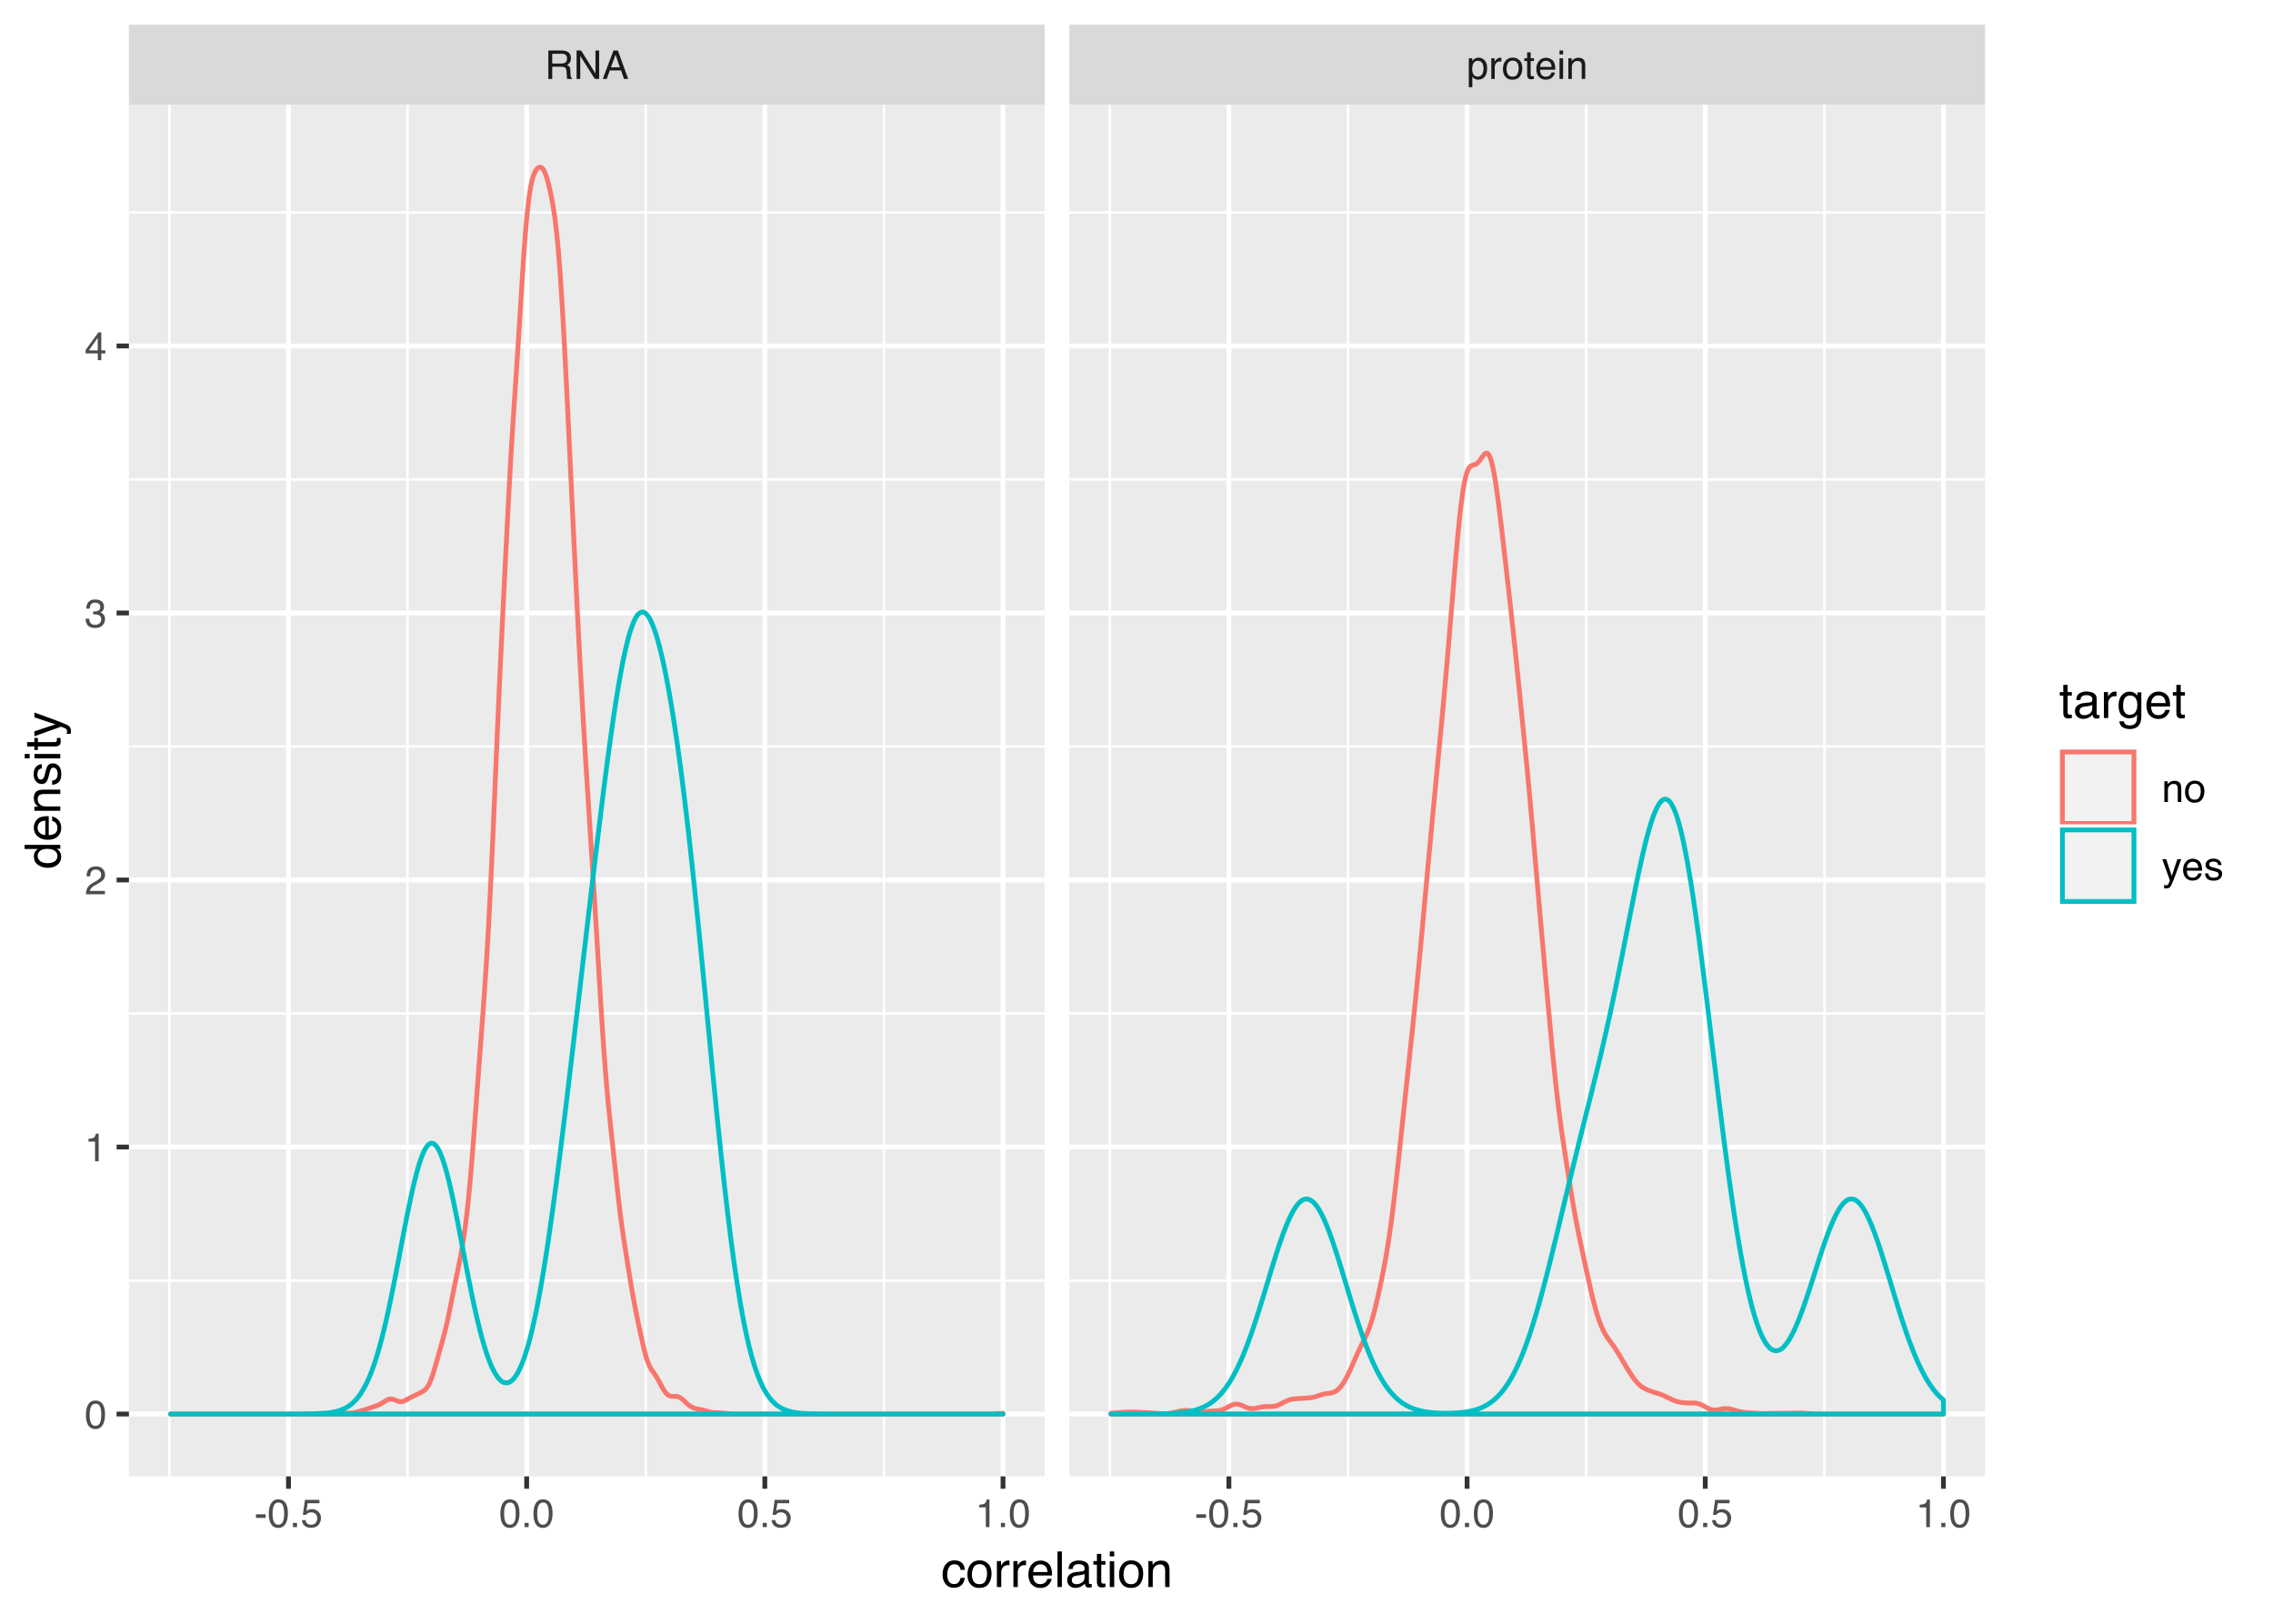 <?xml version="1.0" encoding="UTF-8"?>
<svg xmlns="http://www.w3.org/2000/svg" xmlns:xlink="http://www.w3.org/1999/xlink" width="504pt" height="360pt" viewBox="0 0 504 360" version="1.1">
<defs>
<g>
<symbol overflow="visible" id="glyph0-0">
<path style="stroke:none;" d="M 0.281 0 L 0.281 -6.312 L 5.297 -6.312 L 5.297 0 Z M 4.5 -0.797 L 4.5 -5.516 L 1.078 -5.516 L 1.078 -0.797 Z M 4.5 -0.797 "/>
</symbol>
<symbol overflow="visible" id="glyph0-1">
<path style="stroke:none;" d="M 3.609 -3.422 C 4.004 -3.422 4.316 -3.5 4.547 -3.656 C 4.785 -3.82 4.906 -4.113 4.906 -4.531 C 4.906 -4.977 4.742 -5.285 4.422 -5.453 C 4.242 -5.535 4.008 -5.578 3.719 -5.578 L 1.625 -5.578 L 1.625 -3.422 Z M 0.766 -6.312 L 3.688 -6.312 C 4.176 -6.312 4.578 -6.238 4.891 -6.094 C 5.473 -5.832 5.766 -5.336 5.766 -4.609 C 5.766 -4.234 5.688 -3.922 5.531 -3.672 C 5.383 -3.43 5.172 -3.238 4.891 -3.094 C 5.129 -3 5.312 -2.867 5.438 -2.703 C 5.562 -2.547 5.629 -2.281 5.641 -1.906 L 5.672 -1.062 C 5.68 -0.82 5.703 -0.645 5.734 -0.531 C 5.785 -0.332 5.879 -0.203 6.016 -0.141 L 6.016 0 L 4.969 0 C 4.938 -0.051 4.91 -0.117 4.891 -0.203 C 4.879 -0.297 4.867 -0.461 4.859 -0.703 L 4.797 -1.766 C 4.773 -2.172 4.625 -2.445 4.344 -2.594 C 4.176 -2.664 3.922 -2.703 3.578 -2.703 L 1.625 -2.703 L 1.625 0 L 0.766 0 Z M 0.766 -6.312 "/>
</symbol>
<symbol overflow="visible" id="glyph0-2">
<path style="stroke:none;" d="M 0.672 -6.312 L 1.672 -6.312 L 4.859 -1.203 L 4.859 -6.312 L 5.672 -6.312 L 5.672 0 L 4.719 0 L 1.484 -5.109 L 1.484 0 L 0.672 0 Z M 3.125 -6.312 Z M 3.125 -6.312 "/>
</symbol>
<symbol overflow="visible" id="glyph0-3">
<path style="stroke:none;" d="M 3.906 -2.578 L 2.953 -5.375 L 1.938 -2.578 Z M 2.5 -6.312 L 3.469 -6.312 L 5.766 0 L 4.828 0 L 4.188 -1.891 L 1.688 -1.891 L 1 0 L 0.125 0 Z M 2.953 -6.312 Z M 2.953 -6.312 "/>
</symbol>
<symbol overflow="visible" id="glyph0-4">
<path style="stroke:none;" d="M 2.516 -0.516 C 2.867 -0.516 3.164 -0.664 3.406 -0.969 C 3.645 -1.27 3.766 -1.723 3.766 -2.328 C 3.766 -2.691 3.711 -3.004 3.609 -3.266 C 3.41 -3.773 3.047 -4.031 2.516 -4.031 C 1.973 -4.031 1.602 -3.766 1.406 -3.234 C 1.301 -2.941 1.25 -2.578 1.25 -2.141 C 1.25 -1.785 1.301 -1.484 1.406 -1.234 C 1.602 -0.754 1.973 -0.516 2.516 -0.516 Z M 0.5 -4.578 L 1.266 -4.578 L 1.266 -3.969 C 1.41 -4.176 1.578 -4.336 1.766 -4.453 C 2.023 -4.629 2.332 -4.719 2.688 -4.719 C 3.207 -4.719 3.648 -4.516 4.016 -4.109 C 4.379 -3.711 4.562 -3.145 4.562 -2.406 C 4.562 -1.395 4.297 -0.676 3.766 -0.25 C 3.43 0.02 3.047 0.156 2.609 0.156 C 2.266 0.156 1.973 0.078 1.734 -0.078 C 1.598 -0.16 1.445 -0.305 1.281 -0.516 L 1.281 1.828 L 0.5 1.828 Z M 0.5 -4.578 "/>
</symbol>
<symbol overflow="visible" id="glyph0-5">
<path style="stroke:none;" d="M 0.594 -4.594 L 1.328 -4.594 L 1.328 -3.812 C 1.379 -3.957 1.523 -4.141 1.766 -4.359 C 2.004 -4.586 2.273 -4.703 2.578 -4.703 C 2.586 -4.703 2.609 -4.695 2.641 -4.688 C 2.68 -4.688 2.742 -4.688 2.828 -4.688 L 2.828 -3.859 C 2.773 -3.867 2.727 -3.875 2.688 -3.875 C 2.656 -3.883 2.617 -3.891 2.578 -3.891 C 2.18 -3.891 1.879 -3.766 1.672 -3.516 C 1.461 -3.266 1.359 -2.973 1.359 -2.641 L 1.359 0 L 0.594 0 Z M 0.594 -4.594 "/>
</symbol>
<symbol overflow="visible" id="glyph0-6">
<path style="stroke:none;" d="M 2.391 -0.5 C 2.898 -0.5 3.25 -0.691 3.438 -1.078 C 3.633 -1.461 3.734 -1.895 3.734 -2.375 C 3.734 -2.801 3.664 -3.148 3.531 -3.422 C 3.312 -3.848 2.938 -4.062 2.406 -4.062 C 1.926 -4.062 1.578 -3.879 1.359 -3.516 C 1.148 -3.16 1.047 -2.727 1.047 -2.219 C 1.047 -1.727 1.148 -1.316 1.359 -0.984 C 1.578 -0.66 1.922 -0.5 2.391 -0.5 Z M 2.422 -4.734 C 3.016 -4.734 3.516 -4.535 3.922 -4.141 C 4.336 -3.742 4.547 -3.16 4.547 -2.391 C 4.547 -1.648 4.363 -1.035 4 -0.547 C 3.633 -0.066 3.07 0.172 2.312 0.172 C 1.688 0.172 1.188 -0.039 0.812 -0.469 C 0.438 -0.895 0.25 -1.473 0.25 -2.203 C 0.25 -2.973 0.445 -3.586 0.844 -4.047 C 1.238 -4.504 1.766 -4.734 2.422 -4.734 Z M 2.391 -4.719 Z M 2.391 -4.719 "/>
</symbol>
<symbol overflow="visible" id="glyph0-7">
<path style="stroke:none;" d="M 0.719 -5.891 L 1.5 -5.891 L 1.5 -4.594 L 2.234 -4.594 L 2.234 -3.969 L 1.5 -3.969 L 1.5 -0.969 C 1.5 -0.801 1.555 -0.691 1.672 -0.641 C 1.723 -0.609 1.82 -0.594 1.969 -0.594 C 2 -0.594 2.035 -0.594 2.078 -0.594 C 2.129 -0.594 2.18 -0.598 2.234 -0.609 L 2.234 0 C 2.148 0.02 2.055 0.035 1.953 0.047 C 1.859 0.066 1.758 0.078 1.656 0.078 C 1.289 0.078 1.039 -0.016 0.906 -0.203 C 0.781 -0.391 0.719 -0.629 0.719 -0.922 L 0.719 -3.969 L 0.094 -3.969 L 0.094 -4.594 L 0.719 -4.594 Z M 0.719 -5.891 "/>
</symbol>
<symbol overflow="visible" id="glyph0-8">
<path style="stroke:none;" d="M 2.484 -4.703 C 2.805 -4.703 3.117 -4.625 3.422 -4.469 C 3.734 -4.32 3.969 -4.125 4.125 -3.875 C 4.281 -3.645 4.383 -3.375 4.438 -3.062 C 4.488 -2.852 4.516 -2.516 4.516 -2.047 L 1.141 -2.047 C 1.148 -1.586 1.258 -1.211 1.469 -0.922 C 1.676 -0.641 1.992 -0.5 2.422 -0.5 C 2.828 -0.5 3.148 -0.633 3.391 -0.906 C 3.523 -1.062 3.625 -1.238 3.688 -1.438 L 4.453 -1.438 C 4.43 -1.27 4.363 -1.082 4.25 -0.875 C 4.133 -0.664 4.004 -0.5 3.859 -0.375 C 3.629 -0.145 3.344 0.008 3 0.094 C 2.812 0.133 2.598 0.156 2.359 0.156 C 1.785 0.156 1.301 -0.051 0.906 -0.469 C 0.508 -0.883 0.312 -1.469 0.312 -2.219 C 0.312 -2.945 0.508 -3.539 0.906 -4 C 1.312 -4.469 1.836 -4.703 2.484 -4.703 Z M 3.719 -2.672 C 3.688 -3.004 3.613 -3.27 3.5 -3.469 C 3.281 -3.844 2.926 -4.031 2.438 -4.031 C 2.082 -4.031 1.785 -3.898 1.547 -3.641 C 1.305 -3.391 1.176 -3.066 1.156 -2.672 Z M 2.406 -4.719 Z M 2.406 -4.719 "/>
</symbol>
<symbol overflow="visible" id="glyph0-9">
<path style="stroke:none;" d="M 0.562 -4.578 L 1.359 -4.578 L 1.359 0 L 0.562 0 Z M 0.562 -6.312 L 1.359 -6.312 L 1.359 -5.438 L 0.562 -5.438 Z M 0.562 -6.312 "/>
</symbol>
<symbol overflow="visible" id="glyph0-10">
<path style="stroke:none;" d="M 0.562 -4.594 L 1.297 -4.594 L 1.297 -3.953 C 1.516 -4.211 1.742 -4.398 1.984 -4.516 C 2.234 -4.641 2.508 -4.703 2.812 -4.703 C 3.457 -4.703 3.895 -4.473 4.125 -4.016 C 4.25 -3.766 4.312 -3.41 4.312 -2.953 L 4.312 0 L 3.531 0 L 3.531 -2.906 C 3.531 -3.176 3.488 -3.398 3.406 -3.578 C 3.27 -3.859 3.02 -4 2.656 -4 C 2.477 -4 2.328 -3.984 2.203 -3.953 C 1.992 -3.891 1.812 -3.766 1.656 -3.578 C 1.52 -3.422 1.43 -3.258 1.391 -3.094 C 1.359 -2.938 1.344 -2.707 1.344 -2.406 L 1.344 0 L 0.562 0 Z M 2.391 -4.719 Z M 2.391 -4.719 "/>
</symbol>
<symbol overflow="visible" id="glyph0-11">
<path style="stroke:none;" d="M 0.359 -2.844 L 2.516 -2.844 L 2.516 -2.047 L 0.359 -2.047 Z M 0.359 -2.844 "/>
</symbol>
<symbol overflow="visible" id="glyph0-12">
<path style="stroke:none;" d="M 2.375 -6.156 C 3.176 -6.156 3.754 -5.828 4.109 -5.172 C 4.379 -4.66 4.516 -3.961 4.516 -3.078 C 4.516 -2.242 4.391 -1.555 4.141 -1.016 C 3.785 -0.223 3.195 0.172 2.375 0.172 C 1.633 0.172 1.082 -0.148 0.719 -0.797 C 0.426 -1.328 0.281 -2.047 0.281 -2.953 C 0.281 -3.648 0.367 -4.25 0.547 -4.75 C 0.879 -5.688 1.488 -6.156 2.375 -6.156 Z M 2.375 -0.531 C 2.77 -0.531 3.086 -0.707 3.328 -1.062 C 3.566 -1.426 3.688 -2.086 3.688 -3.047 C 3.688 -3.754 3.598 -4.332 3.422 -4.781 C 3.254 -5.227 2.922 -5.453 2.422 -5.453 C 1.973 -5.453 1.641 -5.238 1.422 -4.812 C 1.211 -4.383 1.109 -3.754 1.109 -2.922 C 1.109 -2.297 1.176 -1.789 1.312 -1.406 C 1.52 -0.82 1.875 -0.531 2.375 -0.531 Z M 2.375 -0.531 "/>
</symbol>
<symbol overflow="visible" id="glyph0-13">
<path style="stroke:none;" d="M 0.75 -0.938 L 1.656 -0.938 L 1.656 0 L 0.75 0 Z M 0.75 -0.938 "/>
</symbol>
<symbol overflow="visible" id="glyph0-14">
<path style="stroke:none;" d="M 1.094 -1.562 C 1.133 -1.125 1.336 -0.82 1.703 -0.656 C 1.879 -0.57 2.094 -0.531 2.344 -0.531 C 2.801 -0.531 3.141 -0.676 3.359 -0.969 C 3.578 -1.258 3.688 -1.582 3.688 -1.938 C 3.688 -2.363 3.555 -2.691 3.297 -2.922 C 3.035 -3.16 2.719 -3.281 2.344 -3.281 C 2.082 -3.281 1.852 -3.227 1.656 -3.125 C 1.469 -3.02 1.305 -2.879 1.172 -2.703 L 0.5 -2.734 L 0.969 -6.047 L 4.172 -6.047 L 4.172 -5.297 L 1.562 -5.297 L 1.297 -3.594 C 1.43 -3.695 1.566 -3.773 1.703 -3.828 C 1.93 -3.93 2.195 -3.984 2.5 -3.984 C 3.062 -3.984 3.535 -3.801 3.922 -3.438 C 4.316 -3.07 4.516 -2.609 4.516 -2.047 C 4.516 -1.461 4.332 -0.945 3.969 -0.5 C 3.613 -0.062 3.047 0.156 2.266 0.156 C 1.754 0.156 1.305 0.016 0.922 -0.266 C 0.547 -0.547 0.332 -0.977 0.281 -1.562 Z M 1.094 -1.562 "/>
</symbol>
<symbol overflow="visible" id="glyph0-15">
<path style="stroke:none;" d="M 0.844 -4.359 L 0.844 -4.953 C 1.395 -5.004 1.781 -5.094 2 -5.219 C 2.227 -5.344 2.395 -5.645 2.5 -6.125 L 3.109 -6.125 L 3.109 0 L 2.297 0 L 2.297 -4.359 Z M 0.844 -4.359 "/>
</symbol>
<symbol overflow="visible" id="glyph0-16">
<path style="stroke:none;" d="M 0.281 0 C 0.301 -0.531 0.406 -0.988 0.594 -1.375 C 0.789 -1.77 1.164 -2.129 1.719 -2.453 L 2.547 -2.922 C 2.91 -3.141 3.164 -3.328 3.312 -3.484 C 3.551 -3.711 3.672 -3.984 3.672 -4.297 C 3.672 -4.648 3.562 -4.93 3.344 -5.141 C 3.133 -5.359 2.848 -5.469 2.484 -5.469 C 1.961 -5.469 1.598 -5.266 1.391 -4.859 C 1.285 -4.648 1.227 -4.352 1.219 -3.969 L 0.422 -3.969 C 0.43 -4.5 0.531 -4.938 0.719 -5.281 C 1.051 -5.875 1.645 -6.172 2.5 -6.172 C 3.195 -6.172 3.707 -5.977 4.031 -5.594 C 4.363 -5.219 4.531 -4.797 4.531 -4.328 C 4.531 -3.836 4.352 -3.414 4 -3.062 C 3.801 -2.863 3.441 -2.617 2.922 -2.328 L 2.344 -2 C 2.062 -1.844 1.836 -1.695 1.672 -1.562 C 1.391 -1.312 1.211 -1.035 1.141 -0.734 L 4.5 -0.734 L 4.5 0 Z M 0.281 0 "/>
</symbol>
<symbol overflow="visible" id="glyph0-17">
<path style="stroke:none;" d="M 2.281 0.172 C 1.551 0.172 1.02 -0.023 0.688 -0.422 C 0.363 -0.828 0.203 -1.316 0.203 -1.891 L 1.016 -1.891 C 1.047 -1.492 1.117 -1.203 1.234 -1.016 C 1.441 -0.691 1.805 -0.531 2.328 -0.531 C 2.734 -0.531 3.055 -0.641 3.297 -0.859 C 3.547 -1.078 3.672 -1.359 3.672 -1.703 C 3.672 -2.129 3.539 -2.426 3.281 -2.594 C 3.031 -2.758 2.672 -2.844 2.203 -2.844 C 2.148 -2.844 2.098 -2.844 2.047 -2.844 C 1.992 -2.844 1.941 -2.844 1.891 -2.844 L 1.891 -3.516 C 1.973 -3.516 2.039 -3.508 2.094 -3.5 C 2.145 -3.5 2.203 -3.5 2.266 -3.5 C 2.555 -3.5 2.797 -3.547 2.984 -3.641 C 3.305 -3.797 3.469 -4.082 3.469 -4.5 C 3.469 -4.801 3.359 -5.035 3.141 -5.203 C 2.922 -5.367 2.672 -5.453 2.391 -5.453 C 1.867 -5.453 1.508 -5.281 1.312 -4.938 C 1.207 -4.75 1.145 -4.477 1.125 -4.125 L 0.359 -4.125 C 0.359 -4.582 0.453 -4.973 0.641 -5.297 C 0.953 -5.867 1.504 -6.156 2.297 -6.156 C 2.93 -6.156 3.422 -6.016 3.766 -5.734 C 4.109 -5.461 4.281 -5.062 4.281 -4.531 C 4.281 -4.145 4.176 -3.836 3.969 -3.609 C 3.844 -3.461 3.68 -3.348 3.484 -3.266 C 3.805 -3.172 4.055 -3 4.234 -2.75 C 4.422 -2.5 4.516 -2.191 4.516 -1.828 C 4.516 -1.234 4.316 -0.75 3.922 -0.375 C 3.535 -0.008 2.988 0.172 2.281 0.172 Z M 2.281 0.172 "/>
</symbol>
<symbol overflow="visible" id="glyph0-18">
<path style="stroke:none;" d="M 2.906 -2.172 L 2.906 -4.969 L 0.938 -2.172 Z M 2.922 0 L 2.922 -1.5 L 0.219 -1.5 L 0.219 -2.266 L 3.047 -6.172 L 3.688 -6.172 L 3.688 -2.172 L 4.594 -2.172 L 4.594 -1.5 L 3.688 -1.5 L 3.688 0 Z M 2.922 0 "/>
</symbol>
<symbol overflow="visible" id="glyph0-19">
<path style="stroke:none;" d="M 3.438 -4.594 L 4.297 -4.594 C 4.18 -4.301 3.938 -3.629 3.562 -2.578 C 3.289 -1.785 3.055 -1.145 2.859 -0.656 C 2.41 0.52 2.094 1.238 1.906 1.5 C 1.727 1.758 1.414 1.891 0.969 1.891 C 0.863 1.891 0.781 1.883 0.719 1.875 C 0.664 1.863 0.594 1.848 0.5 1.828 L 0.5 1.125 C 0.633 1.156 0.734 1.176 0.797 1.188 C 0.859 1.195 0.91 1.203 0.953 1.203 C 1.098 1.203 1.203 1.176 1.266 1.125 C 1.336 1.082 1.395 1.023 1.438 0.953 C 1.457 0.93 1.508 0.812 1.594 0.594 C 1.688 0.383 1.754 0.234 1.797 0.141 L 0.094 -4.594 L 0.969 -4.594 L 2.203 -0.859 Z M 2.188 -4.719 Z M 2.188 -4.719 "/>
</symbol>
<symbol overflow="visible" id="glyph0-20">
<path style="stroke:none;" d="M 1.031 -1.438 C 1.051 -1.188 1.113 -0.988 1.219 -0.844 C 1.414 -0.602 1.754 -0.484 2.234 -0.484 C 2.516 -0.484 2.766 -0.539 2.984 -0.656 C 3.203 -0.781 3.312 -0.973 3.312 -1.234 C 3.312 -1.43 3.223 -1.582 3.047 -1.688 C 2.941 -1.75 2.723 -1.82 2.391 -1.906 L 1.781 -2.062 C 1.383 -2.164 1.094 -2.273 0.906 -2.391 C 0.57 -2.598 0.406 -2.891 0.406 -3.266 C 0.406 -3.691 0.562 -4.039 0.875 -4.312 C 1.195 -4.582 1.617 -4.719 2.141 -4.719 C 2.836 -4.719 3.336 -4.516 3.641 -4.109 C 3.836 -3.848 3.93 -3.57 3.922 -3.281 L 3.203 -3.281 C 3.18 -3.457 3.117 -3.613 3.016 -3.75 C 2.836 -3.957 2.531 -4.062 2.094 -4.062 C 1.801 -4.062 1.578 -4.004 1.422 -3.891 C 1.273 -3.773 1.203 -3.629 1.203 -3.453 C 1.203 -3.254 1.301 -3.094 1.5 -2.969 C 1.613 -2.895 1.781 -2.832 2 -2.781 L 2.516 -2.656 C 3.066 -2.52 3.438 -2.391 3.625 -2.266 C 3.926 -2.066 4.078 -1.754 4.078 -1.328 C 4.078 -0.922 3.922 -0.566 3.609 -0.266 C 3.305 0.023 2.832 0.172 2.188 0.172 C 1.508 0.172 1.023 0.02 0.734 -0.281 C 0.453 -0.594 0.301 -0.977 0.281 -1.438 Z M 2.172 -4.719 Z M 2.172 -4.719 "/>
</symbol>
<symbol overflow="visible" id="glyph1-0">
<path style="stroke:none;" d="M 0.359 0 L 0.359 -7.891 L 6.625 -7.891 L 6.625 0 Z M 5.625 -0.984 L 5.625 -6.906 L 1.344 -6.906 L 1.344 -0.984 Z M 5.625 -0.984 "/>
</symbol>
<symbol overflow="visible" id="glyph1-1">
<path style="stroke:none;" d="M 2.922 -5.922 C 3.578 -5.922 4.109 -5.758 4.516 -5.438 C 4.922 -5.125 5.164 -4.582 5.25 -3.812 L 4.297 -3.812 C 4.242 -4.164 4.113 -4.457 3.906 -4.688 C 3.707 -4.926 3.379 -5.047 2.922 -5.047 C 2.305 -5.047 1.867 -4.75 1.609 -4.156 C 1.43 -3.758 1.344 -3.273 1.344 -2.703 C 1.344 -2.129 1.461 -1.645 1.703 -1.25 C 1.953 -0.852 2.336 -0.656 2.859 -0.656 C 3.266 -0.656 3.582 -0.773 3.812 -1.016 C 4.051 -1.266 4.211 -1.602 4.297 -2.031 L 5.25 -2.031 C 5.133 -1.27 4.863 -0.711 4.438 -0.359 C 4.008 -0.004 3.457 0.172 2.781 0.172 C 2.031 0.172 1.43 -0.102 0.984 -0.656 C 0.535 -1.207 0.312 -1.895 0.312 -2.719 C 0.312 -3.727 0.555 -4.516 1.047 -5.078 C 1.535 -5.641 2.16 -5.922 2.922 -5.922 Z M 2.781 -5.891 Z M 2.781 -5.891 "/>
</symbol>
<symbol overflow="visible" id="glyph1-2">
<path style="stroke:none;" d="M 2.984 -0.625 C 3.629 -0.625 4.07 -0.863 4.312 -1.344 C 4.551 -1.832 4.672 -2.375 4.672 -2.969 C 4.672 -3.508 4.582 -3.945 4.406 -4.281 C 4.133 -4.812 3.664 -5.078 3 -5.078 C 2.406 -5.078 1.973 -4.848 1.703 -4.391 C 1.441 -3.941 1.312 -3.398 1.312 -2.766 C 1.312 -2.148 1.441 -1.641 1.703 -1.234 C 1.973 -0.828 2.398 -0.625 2.984 -0.625 Z M 3.031 -5.922 C 3.77 -5.922 4.395 -5.672 4.906 -5.172 C 5.414 -4.68 5.672 -3.957 5.672 -3 C 5.672 -2.07 5.445 -1.305 5 -0.703 C 4.551 -0.098 3.852 0.203 2.906 0.203 C 2.113 0.203 1.484 -0.062 1.016 -0.594 C 0.547 -1.125 0.312 -1.844 0.312 -2.75 C 0.312 -3.719 0.555 -4.488 1.047 -5.062 C 1.535 -5.633 2.195 -5.922 3.031 -5.922 Z M 3 -5.891 Z M 3 -5.891 "/>
</symbol>
<symbol overflow="visible" id="glyph1-3">
<path style="stroke:none;" d="M 0.734 -5.75 L 1.656 -5.75 L 1.656 -4.766 C 1.727 -4.953 1.91 -5.18 2.203 -5.453 C 2.492 -5.734 2.832 -5.875 3.219 -5.875 C 3.238 -5.875 3.27 -5.875 3.312 -5.875 C 3.352 -5.875 3.426 -5.867 3.531 -5.859 L 3.531 -4.828 C 3.477 -4.836 3.426 -4.844 3.375 -4.844 C 3.32 -4.852 3.27 -4.859 3.219 -4.859 C 2.727 -4.859 2.352 -4.703 2.094 -4.391 C 1.832 -4.078 1.703 -3.719 1.703 -3.312 L 1.703 0 L 0.734 0 Z M 0.734 -5.75 "/>
</symbol>
<symbol overflow="visible" id="glyph1-4">
<path style="stroke:none;" d="M 3.109 -5.875 C 3.516 -5.875 3.906 -5.781 4.281 -5.594 C 4.664 -5.406 4.961 -5.156 5.172 -4.844 C 5.359 -4.562 5.484 -4.223 5.547 -3.828 C 5.609 -3.566 5.641 -3.145 5.641 -2.562 L 1.422 -2.562 C 1.441 -1.977 1.578 -1.508 1.828 -1.156 C 2.086 -0.812 2.488 -0.641 3.031 -0.641 C 3.539 -0.641 3.945 -0.805 4.25 -1.141 C 4.414 -1.328 4.535 -1.551 4.609 -1.812 L 5.562 -1.812 C 5.531 -1.594 5.441 -1.352 5.297 -1.094 C 5.16 -0.832 5.004 -0.625 4.828 -0.469 C 4.535 -0.176 4.176 0.02 3.75 0.125 C 3.508 0.176 3.242 0.203 2.953 0.203 C 2.234 0.203 1.625 -0.055 1.125 -0.578 C 0.633 -1.098 0.391 -1.828 0.391 -2.766 C 0.391 -3.691 0.641 -4.441 1.141 -5.016 C 1.641 -5.586 2.297 -5.875 3.109 -5.875 Z M 4.641 -3.328 C 4.609 -3.754 4.52 -4.094 4.375 -4.344 C 4.102 -4.801 3.66 -5.031 3.047 -5.031 C 2.598 -5.031 2.223 -4.867 1.922 -4.547 C 1.629 -4.234 1.473 -3.828 1.453 -3.328 Z M 3.016 -5.891 Z M 3.016 -5.891 "/>
</symbol>
<symbol overflow="visible" id="glyph1-5">
<path style="stroke:none;" d="M 0.734 -7.891 L 1.703 -7.891 L 1.703 0 L 0.734 0 Z M 0.734 -7.891 "/>
</symbol>
<symbol overflow="visible" id="glyph1-6">
<path style="stroke:none;" d="M 1.453 -1.531 C 1.453 -1.25 1.551 -1.023 1.75 -0.859 C 1.957 -0.703 2.203 -0.625 2.484 -0.625 C 2.816 -0.625 3.145 -0.703 3.469 -0.859 C 4.008 -1.117 4.281 -1.551 4.281 -2.156 L 4.281 -2.922 C 4.156 -2.848 4 -2.785 3.812 -2.734 C 3.633 -2.691 3.453 -2.656 3.266 -2.625 L 2.688 -2.562 C 2.332 -2.508 2.066 -2.438 1.891 -2.344 C 1.598 -2.164 1.453 -1.895 1.453 -1.531 Z M 3.797 -3.484 C 4.016 -3.516 4.16 -3.609 4.234 -3.766 C 4.273 -3.848 4.297 -3.973 4.297 -4.141 C 4.297 -4.461 4.176 -4.695 3.938 -4.844 C 3.707 -5 3.375 -5.078 2.938 -5.078 C 2.438 -5.078 2.082 -4.941 1.875 -4.672 C 1.75 -4.516 1.672 -4.289 1.641 -4 L 0.734 -4 C 0.754 -4.707 0.984 -5.195 1.422 -5.469 C 1.867 -5.75 2.383 -5.891 2.969 -5.891 C 3.645 -5.891 4.191 -5.758 4.609 -5.5 C 5.035 -5.25 5.25 -4.848 5.25 -4.297 L 5.25 -0.984 C 5.25 -0.891 5.266 -0.812 5.297 -0.75 C 5.336 -0.688 5.426 -0.656 5.562 -0.656 C 5.602 -0.656 5.648 -0.656 5.703 -0.656 C 5.766 -0.664 5.82 -0.676 5.875 -0.688 L 5.875 0.031 C 5.727 0.07 5.613 0.098 5.531 0.109 C 5.457 0.117 5.352 0.125 5.219 0.125 C 4.883 0.125 4.641 0.004 4.484 -0.234 C 4.41 -0.359 4.359 -0.535 4.328 -0.766 C 4.129 -0.504 3.844 -0.281 3.469 -0.094 C 3.102 0.094 2.695 0.188 2.25 0.188 C 1.719 0.188 1.281 0.023 0.938 -0.297 C 0.602 -0.617 0.438 -1.023 0.438 -1.516 C 0.438 -2.047 0.602 -2.457 0.938 -2.75 C 1.27 -3.039 1.707 -3.223 2.25 -3.297 Z M 2.984 -5.891 Z M 2.984 -5.891 "/>
</symbol>
<symbol overflow="visible" id="glyph1-7">
<path style="stroke:none;" d="M 0.906 -7.359 L 1.875 -7.359 L 1.875 -5.75 L 2.797 -5.75 L 2.797 -4.969 L 1.875 -4.969 L 1.875 -1.203 C 1.875 -1.004 1.941 -0.875 2.078 -0.812 C 2.16 -0.77 2.285 -0.75 2.453 -0.75 C 2.504 -0.75 2.555 -0.75 2.609 -0.75 C 2.66 -0.75 2.723 -0.754 2.797 -0.766 L 2.797 0 C 2.68 0.031 2.562 0.051 2.438 0.062 C 2.32 0.082 2.195 0.094 2.062 0.094 C 1.613 0.094 1.305 -0.02 1.141 -0.25 C 0.984 -0.488 0.906 -0.789 0.906 -1.156 L 0.906 -4.969 L 0.125 -4.969 L 0.125 -5.75 L 0.906 -5.75 Z M 0.906 -7.359 "/>
</symbol>
<symbol overflow="visible" id="glyph1-8">
<path style="stroke:none;" d="M 0.703 -5.719 L 1.688 -5.719 L 1.688 0 L 0.703 0 Z M 0.703 -7.891 L 1.688 -7.891 L 1.688 -6.797 L 0.703 -6.797 Z M 0.703 -7.891 "/>
</symbol>
<symbol overflow="visible" id="glyph1-9">
<path style="stroke:none;" d="M 0.703 -5.75 L 1.625 -5.75 L 1.625 -4.938 C 1.895 -5.27 2.18 -5.508 2.484 -5.656 C 2.797 -5.801 3.133 -5.875 3.5 -5.875 C 4.32 -5.875 4.875 -5.594 5.156 -5.031 C 5.312 -4.719 5.391 -4.27 5.391 -3.688 L 5.391 0 L 4.422 0 L 4.422 -3.625 C 4.422 -3.977 4.367 -4.258 4.266 -4.469 C 4.086 -4.832 3.773 -5.016 3.328 -5.016 C 3.098 -5.016 2.91 -4.988 2.766 -4.938 C 2.492 -4.863 2.258 -4.707 2.062 -4.469 C 1.906 -4.281 1.801 -4.082 1.75 -3.875 C 1.695 -3.676 1.672 -3.391 1.672 -3.016 L 1.672 0 L 0.703 0 Z M 2.984 -5.891 Z M 2.984 -5.891 "/>
</symbol>
<symbol overflow="visible" id="glyph1-10">
<path style="stroke:none;" d="M 2.734 -5.859 C 3.191 -5.859 3.586 -5.742 3.922 -5.516 C 4.098 -5.391 4.285 -5.207 4.484 -4.969 L 4.484 -5.703 L 5.375 -5.703 L 5.375 -0.469 C 5.375 0.258 5.266 0.836 5.047 1.266 C 4.648 2.047 3.895 2.438 2.781 2.438 C 2.156 2.438 1.629 2.297 1.203 2.016 C 0.785 1.734 0.551 1.301 0.5 0.719 L 1.484 0.719 C 1.535 0.969 1.629 1.164 1.766 1.312 C 1.984 1.531 2.328 1.641 2.797 1.641 C 3.535 1.641 4.02 1.375 4.25 0.844 C 4.383 0.539 4.445 -0.004 4.438 -0.797 C 4.25 -0.504 4.016 -0.285 3.734 -0.141 C 3.461 -0.004 3.109 0.062 2.672 0.062 C 2.047 0.062 1.5 -0.156 1.031 -0.594 C 0.562 -1.031 0.328 -1.758 0.328 -2.781 C 0.328 -3.75 0.562 -4.504 1.031 -5.047 C 1.5 -5.586 2.066 -5.859 2.734 -5.859 Z M 4.484 -2.906 C 4.484 -3.613 4.332 -4.141 4.031 -4.484 C 3.738 -4.828 3.367 -5 2.922 -5 C 2.234 -5 1.766 -4.68 1.516 -4.047 C 1.391 -3.703 1.328 -3.254 1.328 -2.703 C 1.328 -2.055 1.457 -1.562 1.719 -1.219 C 1.977 -0.883 2.332 -0.719 2.781 -0.719 C 3.469 -0.719 3.957 -1.031 4.25 -1.656 C 4.406 -2.008 4.484 -2.426 4.484 -2.906 Z M 2.859 -5.891 Z M 2.859 -5.891 "/>
</symbol>
<symbol overflow="visible" id="glyph2-0">
<path style="stroke:none;" d="M 0 -0.359 L -7.891 -0.359 L -7.891 -6.625 L 0 -6.625 Z M -0.984 -5.625 L -6.906 -5.625 L -6.906 -1.344 L -0.984 -1.344 Z M -0.984 -5.625 "/>
</symbol>
<symbol overflow="visible" id="glyph2-1">
<path style="stroke:none;" d="M -2.812 -1.328 C -2.195 -1.328 -1.68 -1.457 -1.266 -1.719 C -0.848 -1.977 -0.641 -2.395 -0.641 -2.969 C -0.641 -3.414 -0.832 -3.781 -1.219 -4.062 C -1.602 -4.352 -2.156 -4.5 -2.875 -4.5 C -3.602 -4.5 -4.141 -4.348 -4.484 -4.047 C -4.836 -3.754 -5.016 -3.391 -5.016 -2.953 C -5.016 -2.473 -4.828 -2.082 -4.453 -1.781 C -4.078 -1.477 -3.531 -1.328 -2.812 -1.328 Z M -5.859 -2.781 C -5.859 -3.219 -5.766 -3.586 -5.578 -3.891 C -5.473 -4.055 -5.285 -4.25 -5.016 -4.469 L -7.922 -4.469 L -7.922 -5.391 L 0 -5.391 L 0 -4.531 L -0.797 -4.531 C -0.441 -4.301 -0.188 -4.031 -0.031 -3.719 C 0.125 -3.414 0.203 -3.066 0.203 -2.672 C 0.203 -2.023 -0.062 -1.469 -0.594 -1 C -1.133 -0.531 -1.852 -0.297 -2.75 -0.297 C -3.594 -0.297 -4.32 -0.508 -4.938 -0.938 C -5.551 -1.363 -5.859 -1.977 -5.859 -2.781 Z M -5.859 -2.781 "/>
</symbol>
<symbol overflow="visible" id="glyph2-2">
<path style="stroke:none;" d="M -5.875 -3.109 C -5.875 -3.516 -5.781 -3.906 -5.594 -4.281 C -5.406 -4.664 -5.156 -4.961 -4.844 -5.172 C -4.562 -5.359 -4.223 -5.484 -3.828 -5.547 C -3.566 -5.609 -3.145 -5.641 -2.562 -5.641 L -2.562 -1.422 C -1.977 -1.441 -1.508 -1.578 -1.156 -1.828 C -0.812 -2.086 -0.641 -2.488 -0.641 -3.031 C -0.641 -3.539 -0.805 -3.945 -1.141 -4.25 C -1.328 -4.414 -1.551 -4.535 -1.812 -4.609 L -1.812 -5.562 C -1.594 -5.531 -1.352 -5.441 -1.094 -5.297 C -0.832 -5.16 -0.625 -5.004 -0.469 -4.828 C -0.176 -4.535 0.02 -4.176 0.125 -3.75 C 0.176 -3.508 0.203 -3.242 0.203 -2.953 C 0.203 -2.234 -0.055 -1.625 -0.578 -1.125 C -1.098 -0.633 -1.828 -0.391 -2.766 -0.391 C -3.691 -0.391 -4.441 -0.641 -5.016 -1.141 C -5.586 -1.641 -5.875 -2.297 -5.875 -3.109 Z M -3.328 -4.641 C -3.754 -4.609 -4.094 -4.52 -4.344 -4.375 C -4.801 -4.102 -5.031 -3.66 -5.031 -3.047 C -5.031 -2.598 -4.867 -2.223 -4.547 -1.922 C -4.234 -1.629 -3.828 -1.473 -3.328 -1.453 Z M -5.891 -3.016 Z M -5.891 -3.016 "/>
</symbol>
<symbol overflow="visible" id="glyph2-3">
<path style="stroke:none;" d="M -5.75 -0.703 L -5.75 -1.625 L -4.938 -1.625 C -5.27 -1.895 -5.508 -2.18 -5.656 -2.484 C -5.801 -2.797 -5.875 -3.133 -5.875 -3.5 C -5.875 -4.32 -5.594 -4.875 -5.031 -5.156 C -4.719 -5.312 -4.27 -5.391 -3.688 -5.391 L 0 -5.391 L 0 -4.422 L -3.625 -4.422 C -3.977 -4.422 -4.258 -4.367 -4.469 -4.266 C -4.832 -4.086 -5.016 -3.773 -5.016 -3.328 C -5.016 -3.098 -4.988 -2.91 -4.938 -2.766 C -4.863 -2.492 -4.707 -2.258 -4.469 -2.062 C -4.281 -1.906 -4.082 -1.801 -3.875 -1.75 C -3.676 -1.695 -3.391 -1.672 -3.016 -1.672 L 0 -1.672 L 0 -0.703 Z M -5.891 -2.984 Z M -5.891 -2.984 "/>
</symbol>
<symbol overflow="visible" id="glyph2-4">
<path style="stroke:none;" d="M -1.812 -1.281 C -1.488 -1.312 -1.238 -1.395 -1.062 -1.531 C -0.75 -1.77 -0.594 -2.191 -0.594 -2.797 C -0.594 -3.148 -0.672 -3.461 -0.828 -3.734 C -0.984 -4.004 -1.223 -4.141 -1.547 -4.141 C -1.797 -4.141 -1.984 -4.031 -2.109 -3.812 C -2.191 -3.676 -2.285 -3.398 -2.391 -2.984 L -2.578 -2.219 C -2.703 -1.727 -2.836 -1.367 -2.984 -1.141 C -3.254 -0.723 -3.617 -0.516 -4.078 -0.516 C -4.617 -0.516 -5.055 -0.707 -5.391 -1.094 C -5.734 -1.488 -5.906 -2.02 -5.906 -2.688 C -5.906 -3.551 -5.648 -4.176 -5.141 -4.562 C -4.816 -4.801 -4.469 -4.914 -4.094 -4.906 L -4.094 -4 C -4.312 -3.977 -4.508 -3.898 -4.688 -3.766 C -4.945 -3.547 -5.078 -3.16 -5.078 -2.609 C -5.078 -2.242 -5.004 -1.969 -4.859 -1.781 C -4.723 -1.594 -4.539 -1.5 -4.312 -1.5 C -4.062 -1.5 -3.863 -1.625 -3.719 -1.875 C -3.625 -2.008 -3.539 -2.219 -3.469 -2.5 L -3.312 -3.141 C -3.145 -3.836 -2.984 -4.301 -2.828 -4.531 C -2.578 -4.914 -2.191 -5.109 -1.672 -5.109 C -1.148 -5.109 -0.703 -4.91 -0.328 -4.516 C 0.035 -4.129 0.219 -3.539 0.219 -2.75 C 0.219 -1.895 0.023 -1.285 -0.359 -0.922 C -0.754 -0.566 -1.238 -0.379 -1.812 -0.359 Z M -5.891 -2.719 Z M -5.891 -2.719 "/>
</symbol>
<symbol overflow="visible" id="glyph2-5">
<path style="stroke:none;" d="M -5.719 -0.703 L -5.719 -1.688 L 0 -1.688 L 0 -0.703 Z M -7.891 -0.703 L -7.891 -1.688 L -6.797 -1.688 L -6.797 -0.703 Z M -7.891 -0.703 "/>
</symbol>
<symbol overflow="visible" id="glyph2-6">
<path style="stroke:none;" d="M -7.359 -0.906 L -7.359 -1.875 L -5.75 -1.875 L -5.75 -2.797 L -4.969 -2.797 L -4.969 -1.875 L -1.203 -1.875 C -1.004 -1.875 -0.875 -1.941 -0.812 -2.078 C -0.77 -2.16 -0.75 -2.285 -0.75 -2.453 C -0.75 -2.504 -0.75 -2.555 -0.75 -2.609 C -0.75 -2.66 -0.754 -2.723 -0.766 -2.797 L 0 -2.797 C 0.031 -2.68 0.051 -2.562 0.062 -2.438 C 0.082 -2.32 0.094 -2.195 0.094 -2.062 C 0.094 -1.613 -0.02 -1.305 -0.25 -1.141 C -0.488 -0.984 -0.789 -0.906 -1.156 -0.906 L -4.969 -0.906 L -4.969 -0.125 L -5.75 -0.125 L -5.75 -0.906 Z M -7.359 -0.906 "/>
</symbol>
<symbol overflow="visible" id="glyph2-7">
<path style="stroke:none;" d="M -5.75 -4.297 L -5.75 -5.375 C -5.383 -5.238 -4.547 -4.938 -3.234 -4.469 C -2.242 -4.113 -1.438 -3.816 -0.812 -3.578 C 0.656 -3.023 1.551 -2.633 1.875 -2.406 C 2.195 -2.176 2.359 -1.781 2.359 -1.219 C 2.359 -1.082 2.352 -0.977 2.344 -0.906 C 2.332 -0.832 2.312 -0.742 2.281 -0.641 L 1.406 -0.641 C 1.445 -0.805 1.473 -0.926 1.484 -1 C 1.492 -1.07 1.5 -1.141 1.5 -1.203 C 1.5 -1.379 1.469 -1.508 1.406 -1.594 C 1.352 -1.676 1.285 -1.75 1.203 -1.812 C 1.172 -1.82 1.02 -1.883 0.75 -2 C 0.488 -2.113 0.297 -2.191 0.172 -2.234 L -5.75 -0.109 L -5.75 -1.203 L -1.062 -2.75 Z M -5.891 -2.75 Z M -5.891 -2.75 "/>
</symbol>
</g>
<clipPath id="clip1">
  <path d="M 28.59 23.215 L 232 23.215 L 232 328 L 28.59 328 Z M 28.59 23.215 "/>
</clipPath>
<clipPath id="clip2">
  <path d="M 28.59 283 L 232 283 L 232 285 L 28.59 285 Z M 28.59 283 "/>
</clipPath>
<clipPath id="clip3">
  <path d="M 28.59 224 L 232 224 L 232 225 L 28.59 225 Z M 28.59 224 "/>
</clipPath>
<clipPath id="clip4">
  <path d="M 28.59 165 L 232 165 L 232 166 L 28.59 166 Z M 28.59 165 "/>
</clipPath>
<clipPath id="clip5">
  <path d="M 28.59 106 L 232 106 L 232 107 L 28.59 107 Z M 28.59 106 "/>
</clipPath>
<clipPath id="clip6">
  <path d="M 28.59 46 L 232 46 L 232 48 L 28.59 48 Z M 28.59 46 "/>
</clipPath>
<clipPath id="clip7">
  <path d="M 37 23.215 L 38 23.215 L 38 328 L 37 328 Z M 37 23.215 "/>
</clipPath>
<clipPath id="clip8">
  <path d="M 90 23.215 L 91 23.215 L 91 328 L 90 328 Z M 90 23.215 "/>
</clipPath>
<clipPath id="clip9">
  <path d="M 142 23.215 L 144 23.215 L 144 328 L 142 328 Z M 142 23.215 "/>
</clipPath>
<clipPath id="clip10">
  <path d="M 195 23.215 L 197 23.215 L 197 328 L 195 328 Z M 195 23.215 "/>
</clipPath>
<clipPath id="clip11">
  <path d="M 28.59 312 L 232.633 312 L 232.633 315 L 28.59 315 Z M 28.59 312 "/>
</clipPath>
<clipPath id="clip12">
  <path d="M 28.59 253 L 232.633 253 L 232.633 255 L 28.59 255 Z M 28.59 253 "/>
</clipPath>
<clipPath id="clip13">
  <path d="M 28.59 194 L 232.633 194 L 232.633 196 L 28.59 196 Z M 28.59 194 "/>
</clipPath>
<clipPath id="clip14">
  <path d="M 28.59 135 L 232.633 135 L 232.633 137 L 28.59 137 Z M 28.59 135 "/>
</clipPath>
<clipPath id="clip15">
  <path d="M 28.59 76 L 232.633 76 L 232.633 78 L 28.59 78 Z M 28.59 76 "/>
</clipPath>
<clipPath id="clip16">
  <path d="M 63 23.215 L 65 23.215 L 65 328 L 63 328 Z M 63 23.215 "/>
</clipPath>
<clipPath id="clip17">
  <path d="M 116 23.215 L 118 23.215 L 118 328 L 116 328 Z M 116 23.215 "/>
</clipPath>
<clipPath id="clip18">
  <path d="M 169 23.215 L 171 23.215 L 171 328 L 169 328 Z M 169 23.215 "/>
</clipPath>
<clipPath id="clip19">
  <path d="M 221 23.215 L 223 23.215 L 223 328 L 221 328 Z M 221 23.215 "/>
</clipPath>
<clipPath id="clip20">
  <path d="M 237.113 23.215 L 441 23.215 L 441 328 L 237.113 328 Z M 237.113 23.215 "/>
</clipPath>
<clipPath id="clip21">
  <path d="M 237.113 283 L 441 283 L 441 285 L 237.113 285 Z M 237.113 283 "/>
</clipPath>
<clipPath id="clip22">
  <path d="M 237.113 224 L 441 224 L 441 225 L 237.113 225 Z M 237.113 224 "/>
</clipPath>
<clipPath id="clip23">
  <path d="M 237.113 165 L 441 165 L 441 166 L 237.113 166 Z M 237.113 165 "/>
</clipPath>
<clipPath id="clip24">
  <path d="M 237.113 106 L 441 106 L 441 107 L 237.113 107 Z M 237.113 106 "/>
</clipPath>
<clipPath id="clip25">
  <path d="M 237.113 46 L 441 46 L 441 48 L 237.113 48 Z M 237.113 46 "/>
</clipPath>
<clipPath id="clip26">
  <path d="M 245 23.215 L 247 23.215 L 247 328 L 245 328 Z M 245 23.215 "/>
</clipPath>
<clipPath id="clip27">
  <path d="M 298 23.215 L 300 23.215 L 300 328 L 298 328 Z M 298 23.215 "/>
</clipPath>
<clipPath id="clip28">
  <path d="M 351 23.215 L 352 23.215 L 352 328 L 351 328 Z M 351 23.215 "/>
</clipPath>
<clipPath id="clip29">
  <path d="M 404 23.215 L 405 23.215 L 405 328 L 404 328 Z M 404 23.215 "/>
</clipPath>
<clipPath id="clip30">
  <path d="M 237.113 312 L 441 312 L 441 315 L 237.113 315 Z M 237.113 312 "/>
</clipPath>
<clipPath id="clip31">
  <path d="M 237.113 253 L 441 253 L 441 255 L 237.113 255 Z M 237.113 253 "/>
</clipPath>
<clipPath id="clip32">
  <path d="M 237.113 194 L 441 194 L 441 196 L 237.113 196 Z M 237.113 194 "/>
</clipPath>
<clipPath id="clip33">
  <path d="M 237.113 135 L 441 135 L 441 137 L 237.113 137 Z M 237.113 135 "/>
</clipPath>
<clipPath id="clip34">
  <path d="M 237.113 76 L 441 76 L 441 78 L 237.113 78 Z M 237.113 76 "/>
</clipPath>
<clipPath id="clip35">
  <path d="M 271 23.215 L 274 23.215 L 274 328 L 271 328 Z M 271 23.215 "/>
</clipPath>
<clipPath id="clip36">
  <path d="M 324 23.215 L 326 23.215 L 326 328 L 324 328 Z M 324 23.215 "/>
</clipPath>
<clipPath id="clip37">
  <path d="M 377 23.215 L 379 23.215 L 379 328 L 377 328 Z M 377 23.215 "/>
</clipPath>
<clipPath id="clip38">
  <path d="M 430 23.215 L 432 23.215 L 432 328 L 430 328 Z M 430 23.215 "/>
</clipPath>
<clipPath id="clip39">
  <path d="M 28.59 5.48 L 232 5.48 L 232 24 L 28.59 24 Z M 28.59 5.48 "/>
</clipPath>
<clipPath id="clip40">
  <path d="M 237.113 5.48 L 441 5.48 L 441 24 L 237.113 24 Z M 237.113 5.48 "/>
</clipPath>
</defs>
<g id="surface337">
<rect x="0" y="0" width="504" height="360" style="fill:rgb(100%,100%,100%);fill-opacity:1;stroke:none;"/>
<rect x="0" y="0" width="504" height="360" style="fill:rgb(100%,100%,100%);fill-opacity:1;stroke:none;"/>
<path style="fill:none;stroke-width:1.067;stroke-linecap:round;stroke-linejoin:round;stroke:rgb(100%,100%,100%);stroke-opacity:1;stroke-miterlimit:10;" d="M 0 360 L 504 360 L 504 0 L 0 0 Z M 0 360 "/>
<g clip-path="url(#clip1)" clip-rule="nonzero">
<path style=" stroke:none;fill-rule:nonzero;fill:rgb(92.157%,92.157%,92.157%);fill-opacity:1;" d="M 28.59 327.332 L 231.633 327.332 L 231.633 23.215 L 28.59 23.215 Z M 28.59 327.332 "/>
</g>
<g clip-path="url(#clip2)" clip-rule="nonzero">
<path style="fill:none;stroke-width:0.533;stroke-linecap:butt;stroke-linejoin:round;stroke:rgb(100%,100%,100%);stroke-opacity:1;stroke-miterlimit:10;" d="M 28.59 283.91 L 231.633 283.91 "/>
</g>
<g clip-path="url(#clip3)" clip-rule="nonzero">
<path style="fill:none;stroke-width:0.533;stroke-linecap:butt;stroke-linejoin:round;stroke:rgb(100%,100%,100%);stroke-opacity:1;stroke-miterlimit:10;" d="M 28.59 224.707 L 231.633 224.707 "/>
</g>
<g clip-path="url(#clip4)" clip-rule="nonzero">
<path style="fill:none;stroke-width:0.533;stroke-linecap:butt;stroke-linejoin:round;stroke:rgb(100%,100%,100%);stroke-opacity:1;stroke-miterlimit:10;" d="M 28.59 165.508 L 231.633 165.508 "/>
</g>
<g clip-path="url(#clip5)" clip-rule="nonzero">
<path style="fill:none;stroke-width:0.533;stroke-linecap:butt;stroke-linejoin:round;stroke:rgb(100%,100%,100%);stroke-opacity:1;stroke-miterlimit:10;" d="M 28.59 106.305 L 231.633 106.305 "/>
</g>
<g clip-path="url(#clip6)" clip-rule="nonzero">
<path style="fill:none;stroke-width:0.533;stroke-linecap:butt;stroke-linejoin:round;stroke:rgb(100%,100%,100%);stroke-opacity:1;stroke-miterlimit:10;" d="M 28.59 47.102 L 231.633 47.102 "/>
</g>
<g clip-path="url(#clip7)" clip-rule="nonzero">
<path style="fill:none;stroke-width:0.533;stroke-linecap:butt;stroke-linejoin:round;stroke:rgb(100%,100%,100%);stroke-opacity:1;stroke-miterlimit:10;" d="M 37.562 327.332 L 37.562 23.215 "/>
</g>
<g clip-path="url(#clip8)" clip-rule="nonzero">
<path style="fill:none;stroke-width:0.533;stroke-linecap:butt;stroke-linejoin:round;stroke:rgb(100%,100%,100%);stroke-opacity:1;stroke-miterlimit:10;" d="M 90.375 327.332 L 90.375 23.215 "/>
</g>
<g clip-path="url(#clip9)" clip-rule="nonzero">
<path style="fill:none;stroke-width:0.533;stroke-linecap:butt;stroke-linejoin:round;stroke:rgb(100%,100%,100%);stroke-opacity:1;stroke-miterlimit:10;" d="M 143.188 327.332 L 143.188 23.215 "/>
</g>
<g clip-path="url(#clip10)" clip-rule="nonzero">
<path style="fill:none;stroke-width:0.533;stroke-linecap:butt;stroke-linejoin:round;stroke:rgb(100%,100%,100%);stroke-opacity:1;stroke-miterlimit:10;" d="M 195.996 327.332 L 195.996 23.215 "/>
</g>
<g clip-path="url(#clip11)" clip-rule="nonzero">
<path style="fill:none;stroke-width:1.067;stroke-linecap:butt;stroke-linejoin:round;stroke:rgb(100%,100%,100%);stroke-opacity:1;stroke-miterlimit:10;" d="M 28.59 313.512 L 231.633 313.512 "/>
</g>
<g clip-path="url(#clip12)" clip-rule="nonzero">
<path style="fill:none;stroke-width:1.067;stroke-linecap:butt;stroke-linejoin:round;stroke:rgb(100%,100%,100%);stroke-opacity:1;stroke-miterlimit:10;" d="M 28.59 254.309 L 231.633 254.309 "/>
</g>
<g clip-path="url(#clip13)" clip-rule="nonzero">
<path style="fill:none;stroke-width:1.067;stroke-linecap:butt;stroke-linejoin:round;stroke:rgb(100%,100%,100%);stroke-opacity:1;stroke-miterlimit:10;" d="M 28.59 195.105 L 231.633 195.105 "/>
</g>
<g clip-path="url(#clip14)" clip-rule="nonzero">
<path style="fill:none;stroke-width:1.067;stroke-linecap:butt;stroke-linejoin:round;stroke:rgb(100%,100%,100%);stroke-opacity:1;stroke-miterlimit:10;" d="M 28.59 135.906 L 231.633 135.906 "/>
</g>
<g clip-path="url(#clip15)" clip-rule="nonzero">
<path style="fill:none;stroke-width:1.067;stroke-linecap:butt;stroke-linejoin:round;stroke:rgb(100%,100%,100%);stroke-opacity:1;stroke-miterlimit:10;" d="M 28.59 76.703 L 231.633 76.703 "/>
</g>
<g clip-path="url(#clip16)" clip-rule="nonzero">
<path style="fill:none;stroke-width:1.067;stroke-linecap:butt;stroke-linejoin:round;stroke:rgb(100%,100%,100%);stroke-opacity:1;stroke-miterlimit:10;" d="M 63.969 327.332 L 63.969 23.215 "/>
</g>
<g clip-path="url(#clip17)" clip-rule="nonzero">
<path style="fill:none;stroke-width:1.067;stroke-linecap:butt;stroke-linejoin:round;stroke:rgb(100%,100%,100%);stroke-opacity:1;stroke-miterlimit:10;" d="M 116.781 327.332 L 116.781 23.215 "/>
</g>
<g clip-path="url(#clip18)" clip-rule="nonzero">
<path style="fill:none;stroke-width:1.067;stroke-linecap:butt;stroke-linejoin:round;stroke:rgb(100%,100%,100%);stroke-opacity:1;stroke-miterlimit:10;" d="M 169.59 327.332 L 169.59 23.215 "/>
</g>
<g clip-path="url(#clip19)" clip-rule="nonzero">
<path style="fill:none;stroke-width:1.067;stroke-linecap:butt;stroke-linejoin:round;stroke:rgb(100%,100%,100%);stroke-opacity:1;stroke-miterlimit:10;" d="M 222.402 327.332 L 222.402 23.215 "/>
</g>
<path style="fill:none;stroke-width:1.067;stroke-linecap:round;stroke-linejoin:round;stroke:rgb(97.255%,46.275%,42.745%);stroke-opacity:1;stroke-miterlimit:10;" d="M 37.82 313.512 L 66.719 313.512 L 67.078 313.508 L 67.801 313.508 L 68.16 313.504 L 68.523 313.496 L 68.883 313.488 L 69.246 313.473 L 69.605 313.449 L 69.969 313.422 L 70.328 313.395 L 70.691 313.371 L 71.051 313.355 L 71.414 313.352 L 71.773 313.355 L 72.137 313.371 L 72.496 313.383 L 72.859 313.391 L 73.219 313.383 L 73.578 313.363 L 73.941 313.336 L 74.301 313.301 L 74.664 313.27 L 75.023 313.246 L 75.387 313.234 L 75.746 313.238 L 76.109 313.258 L 76.469 313.281 L 76.832 313.305 L 77.191 313.316 L 77.555 313.312 L 77.914 313.289 L 78.277 313.238 L 78.637 313.168 L 79 313.086 L 79.359 312.988 L 79.723 312.891 L 80.441 312.68 L 80.805 312.57 L 81.164 312.453 L 81.527 312.328 L 81.887 312.207 L 82.25 312.086 L 82.609 311.965 L 82.973 311.848 L 83.332 311.727 L 83.695 311.594 L 84.055 311.438 L 84.418 311.254 L 84.777 311.043 L 85.141 310.812 L 85.5 310.582 L 85.863 310.379 L 86.223 310.234 L 86.586 310.168 L 86.945 310.191 L 87.305 310.289 L 87.668 310.43 L 88.027 310.582 L 88.391 310.703 L 88.75 310.766 L 89.113 310.754 L 89.473 310.66 L 89.836 310.504 L 90.195 310.309 L 90.559 310.102 L 90.918 309.902 L 91.281 309.719 L 91.641 309.551 L 92.004 309.387 L 92.363 309.215 L 92.727 309.035 L 93.086 308.852 L 93.445 308.66 L 93.809 308.453 L 94.168 308.195 L 94.531 307.836 L 94.891 307.332 L 95.254 306.648 L 95.613 305.773 L 95.977 304.73 L 96.336 303.555 L 96.699 302.305 L 97.059 301.02 L 97.422 299.73 L 97.781 298.445 L 98.145 297.145 L 98.504 295.793 L 98.867 294.348 L 99.227 292.777 L 99.59 291.074 L 99.949 289.277 L 100.309 287.438 L 100.672 285.621 L 101.031 283.863 L 101.395 282.152 L 101.754 280.43 L 102.117 278.605 L 102.477 276.594 L 102.84 274.32 L 103.199 271.723 L 103.562 268.734 L 103.922 265.316 L 104.285 261.445 L 104.645 257.152 L 105.008 252.52 L 105.367 247.672 L 105.73 242.75 L 106.09 237.863 L 106.449 233.051 L 106.812 228.262 L 107.172 223.387 L 107.535 218.258 L 107.895 212.707 L 108.258 206.598 L 108.617 199.797 L 108.98 192.324 L 109.34 184.285 L 109.703 175.879 L 110.062 167.363 L 110.426 158.988 L 110.785 150.914 L 111.148 143.164 L 111.508 135.672 L 111.871 128.328 L 112.23 121.078 L 112.594 113.973 L 112.953 107.156 L 113.312 100.762 L 113.676 94.844 L 114.035 89.297 L 114.398 83.898 L 114.758 78.418 L 115.121 72.727 L 115.48 66.883 L 115.844 61.109 L 116.203 55.719 L 116.566 50.961 L 116.926 46.988 L 117.289 43.855 L 117.648 41.504 L 118.012 39.824 L 118.371 38.668 L 118.734 37.895 L 119.094 37.391 L 119.457 37.109 L 119.816 37.039 L 120.176 37.211 L 120.539 37.668 L 120.898 38.426 L 121.262 39.473 L 121.621 40.777 L 121.984 42.309 L 122.344 44.07 L 122.707 46.117 L 123.066 48.582 L 123.43 51.621 L 123.789 55.375 L 124.152 59.93 L 124.512 65.289 L 124.875 71.387 L 125.234 78.074 L 125.598 85.191 L 125.957 92.59 L 126.316 100.148 L 126.68 107.777 L 127.039 115.406 L 127.402 122.961 L 127.762 130.371 L 128.125 137.574 L 128.484 144.523 L 128.848 151.195 L 129.207 157.594 L 129.57 163.734 L 129.93 169.652 L 130.293 175.395 L 130.652 181.035 L 131.016 186.652 L 131.375 192.312 L 131.738 198.062 L 132.098 203.934 L 132.461 209.906 L 132.82 215.926 L 133.18 221.879 L 133.543 227.605 L 133.902 232.941 L 134.266 237.758 L 134.625 242.023 L 134.988 245.812 L 135.348 249.285 L 135.711 252.633 L 136.07 255.992 L 136.434 259.395 L 136.793 262.777 L 137.156 266.02 L 137.516 269.023 L 137.879 271.746 L 138.238 274.242 L 138.602 276.602 L 138.961 278.895 L 139.32 281.16 L 139.684 283.391 L 140.043 285.551 L 140.406 287.613 L 140.766 289.551 L 141.129 291.383 L 141.488 293.133 L 141.852 294.832 L 142.211 296.5 L 142.574 298.105 L 142.934 299.602 L 143.297 300.922 L 143.656 302.012 L 144.02 302.871 L 144.379 303.531 L 144.742 304.07 L 145.102 304.574 L 145.465 305.113 L 145.824 305.715 L 146.184 306.375 L 146.547 307.059 L 146.906 307.719 L 147.27 308.312 L 147.629 308.801 L 147.992 309.168 L 148.352 309.41 L 148.715 309.539 L 149.074 309.582 L 149.438 309.578 L 149.797 309.578 L 150.16 309.617 L 150.52 309.727 L 150.883 309.914 L 151.242 310.184 L 151.605 310.504 L 151.965 310.848 L 152.328 311.184 L 152.688 311.488 L 153.047 311.75 L 153.41 311.965 L 153.77 312.133 L 154.133 312.258 L 154.492 312.352 L 154.855 312.426 L 155.215 312.488 L 155.578 312.559 L 155.938 312.641 L 156.301 312.742 L 156.66 312.852 L 157.023 312.965 L 157.383 313.059 L 157.746 313.133 L 158.105 313.176 L 158.469 313.203 L 159.188 313.219 L 159.551 313.23 L 159.91 313.254 L 160.273 313.285 L 160.633 313.324 L 160.996 313.363 L 161.355 313.402 L 161.719 313.438 L 162.078 313.465 L 162.441 313.484 L 162.801 313.496 L 163.164 313.504 L 163.523 313.508 L 164.246 313.508 L 164.609 313.512 L 218.07 313.512 L 218.43 313.508 L 218.789 313.508 L 219.152 313.504 L 219.512 313.5 L 219.875 313.492 L 220.234 313.477 L 220.598 313.457 L 220.957 313.43 L 221.32 313.402 L 221.68 313.379 L 222.043 313.359 L 222.402 313.355 L 222.402 313.512 L 37.82 313.512 "/>
<path style="fill:none;stroke-width:1.067;stroke-linecap:round;stroke-linejoin:round;stroke:rgb(0%,74.902%,76.863%);stroke-opacity:1;stroke-miterlimit:10;" d="M 37.82 313.512 L 61.66 313.512 L 62.02 313.508 L 65.273 313.508 L 65.633 313.504 L 66.355 313.504 L 66.719 313.5 L 67.078 313.5 L 67.438 313.496 L 67.801 313.492 L 68.16 313.488 L 68.523 313.484 L 68.883 313.477 L 69.246 313.469 L 69.605 313.461 L 69.969 313.449 L 70.328 313.438 L 70.691 313.422 L 71.051 313.402 L 71.414 313.383 L 71.773 313.355 L 72.137 313.328 L 72.496 313.293 L 72.859 313.25 L 73.219 313.203 L 73.578 313.148 L 73.941 313.082 L 74.301 313.004 L 74.664 312.918 L 75.023 312.816 L 75.387 312.703 L 75.746 312.566 L 76.109 312.414 L 76.469 312.246 L 76.832 312.055 L 77.191 311.828 L 77.555 311.578 L 77.914 311.301 L 78.277 310.988 L 78.637 310.641 L 79 310.246 L 79.359 309.812 L 79.723 309.34 L 80.082 308.816 L 80.441 308.23 L 80.805 307.59 L 81.164 306.902 L 81.527 306.156 L 81.887 305.328 L 82.25 304.438 L 82.609 303.484 L 82.973 302.469 L 83.332 301.375 L 83.695 300.199 L 84.055 298.957 L 84.418 297.648 L 84.777 296.27 L 85.141 294.809 L 85.5 293.281 L 85.863 291.699 L 86.223 290.059 L 86.586 288.348 L 86.945 286.59 L 87.305 284.793 L 87.668 282.961 L 88.027 281.098 L 88.391 279.211 L 88.75 277.312 L 89.113 275.418 L 89.473 273.527 L 89.836 271.66 L 90.195 269.828 L 90.559 268.031 L 90.918 266.285 L 91.281 264.621 L 91.641 263.035 L 92.004 261.527 L 92.363 260.113 L 92.727 258.82 L 93.086 257.66 L 93.445 256.621 L 93.809 255.707 L 94.168 254.934 L 94.531 254.344 L 94.891 253.898 L 95.254 253.598 L 95.613 253.441 L 95.977 253.492 L 96.336 253.699 L 96.699 254.051 L 97.059 254.547 L 97.422 255.219 L 97.781 256.051 L 98.145 257.008 L 98.504 258.09 L 98.867 259.301 L 99.227 260.652 L 99.59 262.098 L 99.949 263.629 L 100.309 265.242 L 100.672 266.949 L 101.031 268.707 L 101.395 270.512 L 101.754 272.355 L 102.117 274.227 L 102.477 276.113 L 102.84 278 L 103.199 279.883 L 103.562 281.75 L 103.922 283.586 L 104.285 285.387 L 104.645 287.148 L 105.008 288.867 L 105.367 290.512 L 105.73 292.094 L 106.09 293.613 L 106.449 295.07 L 106.812 296.438 L 107.172 297.719 L 107.535 298.926 L 107.895 300.055 L 108.258 301.098 L 108.617 302.031 L 108.98 302.887 L 109.34 303.66 L 109.703 304.355 L 110.062 304.938 L 110.426 305.43 L 110.785 305.844 L 111.148 306.176 L 111.508 306.41 L 111.871 306.543 L 112.23 306.594 L 112.594 306.566 L 112.953 306.449 L 113.312 306.219 L 113.676 305.906 L 114.035 305.508 L 114.398 305.023 L 114.758 304.426 L 115.121 303.734 L 115.48 302.957 L 115.844 302.086 L 116.203 301.109 L 116.566 300.027 L 116.926 298.852 L 117.289 297.582 L 117.648 296.215 L 118.012 294.727 L 118.371 293.145 L 118.734 291.473 L 119.094 289.715 L 119.457 287.832 L 119.816 285.855 L 120.176 283.801 L 120.539 281.656 L 120.898 279.418 L 121.262 277.09 L 121.621 274.688 L 121.984 272.215 L 122.344 269.672 L 122.707 267.047 L 123.066 264.367 L 123.43 261.637 L 123.789 258.855 L 124.152 256.016 L 124.512 253.137 L 124.875 250.227 L 125.234 247.281 L 125.598 244.309 L 125.957 241.309 L 126.316 238.289 L 126.68 235.258 L 127.039 232.211 L 127.402 229.148 L 127.762 226.082 L 128.125 223.012 L 128.484 219.938 L 128.848 216.863 L 129.207 213.789 L 129.57 210.715 L 129.93 207.645 L 130.293 204.578 L 130.652 201.52 L 131.016 198.473 L 131.375 195.434 L 131.738 192.41 L 132.098 189.406 L 132.461 186.418 L 132.82 183.457 L 133.18 180.52 L 133.543 177.625 L 133.902 174.77 L 134.266 171.953 L 134.625 169.188 L 134.988 166.484 L 135.348 163.855 L 135.711 161.297 L 136.07 158.809 L 136.434 156.41 L 136.793 154.133 L 137.156 151.953 L 137.516 149.875 L 137.879 147.906 L 138.238 146.094 L 138.602 144.414 L 138.961 142.863 L 139.32 141.441 L 139.684 140.184 L 140.043 139.09 L 140.406 138.141 L 140.766 137.336 L 141.129 136.68 L 141.488 136.219 L 141.852 135.898 L 142.211 135.723 L 142.574 135.684 L 142.934 135.828 L 143.297 136.117 L 143.656 136.539 L 144.02 137.086 L 144.379 137.785 L 144.742 138.629 L 145.102 139.59 L 145.465 140.664 L 145.824 141.855 L 146.184 143.191 L 146.547 144.633 L 146.906 146.176 L 147.27 147.816 L 147.629 149.59 L 147.992 151.465 L 148.352 153.434 L 148.715 155.496 L 149.074 157.672 L 149.438 159.957 L 149.797 162.336 L 150.16 164.801 L 150.52 167.367 L 150.883 170.051 L 151.242 172.824 L 151.605 175.68 L 151.965 178.625 L 152.328 181.68 L 152.688 184.82 L 153.047 188.039 L 153.41 191.332 L 153.77 194.703 L 154.133 198.156 L 154.492 201.664 L 154.855 205.227 L 155.215 208.836 L 155.578 212.496 L 155.938 216.188 L 156.301 219.898 L 156.66 223.625 L 157.023 227.355 L 157.383 231.082 L 157.746 234.797 L 158.105 238.484 L 158.469 242.141 L 158.828 245.746 L 159.188 249.297 L 159.551 252.793 L 159.91 256.223 L 160.273 259.555 L 160.633 262.805 L 160.996 265.969 L 161.355 269.039 L 161.719 271.984 L 162.078 274.82 L 162.441 277.551 L 162.801 280.176 L 163.164 282.672 L 163.523 285.031 L 163.887 287.281 L 164.246 289.418 L 164.609 291.441 L 164.969 293.316 L 165.332 295.082 L 165.691 296.742 L 166.051 298.301 L 166.414 299.727 L 166.773 301.051 L 167.137 302.281 L 167.496 303.422 L 167.859 304.465 L 168.219 305.41 L 168.582 306.281 L 168.941 307.078 L 169.305 307.809 L 169.664 308.453 L 170.027 309.039 L 170.387 309.57 L 170.75 310.055 L 171.109 310.477 L 171.473 310.855 L 171.832 311.195 L 172.191 311.5 L 172.555 311.766 L 172.914 311.996 L 173.277 312.203 L 173.637 312.387 L 174 312.547 L 174.359 312.684 L 174.723 312.805 L 175.082 312.906 L 175.445 313 L 175.805 313.078 L 176.168 313.145 L 176.527 313.199 L 176.891 313.25 L 177.25 313.293 L 177.613 313.328 L 177.973 313.359 L 178.336 313.383 L 178.695 313.406 L 179.055 313.422 L 179.418 313.438 L 179.777 313.449 L 180.141 313.461 L 180.5 313.469 L 180.863 313.477 L 181.223 313.484 L 181.586 313.488 L 181.945 313.492 L 182.309 313.496 L 182.668 313.5 L 183.031 313.5 L 183.391 313.504 L 184.113 313.504 L 184.477 313.508 L 187.727 313.508 L 188.086 313.512 L 222.402 313.512 L 37.82 313.512 "/>
<g clip-path="url(#clip20)" clip-rule="nonzero">
<path style=" stroke:none;fill-rule:nonzero;fill:rgb(92.157%,92.157%,92.157%);fill-opacity:1;" d="M 237.113 327.332 L 440.156 327.332 L 440.156 23.215 L 237.113 23.215 Z M 237.113 327.332 "/>
</g>
<g clip-path="url(#clip21)" clip-rule="nonzero">
<path style="fill:none;stroke-width:0.533;stroke-linecap:butt;stroke-linejoin:round;stroke:rgb(100%,100%,100%);stroke-opacity:1;stroke-miterlimit:10;" d="M 237.113 283.91 L 440.152 283.91 "/>
</g>
<g clip-path="url(#clip22)" clip-rule="nonzero">
<path style="fill:none;stroke-width:0.533;stroke-linecap:butt;stroke-linejoin:round;stroke:rgb(100%,100%,100%);stroke-opacity:1;stroke-miterlimit:10;" d="M 237.113 224.707 L 440.152 224.707 "/>
</g>
<g clip-path="url(#clip23)" clip-rule="nonzero">
<path style="fill:none;stroke-width:0.533;stroke-linecap:butt;stroke-linejoin:round;stroke:rgb(100%,100%,100%);stroke-opacity:1;stroke-miterlimit:10;" d="M 237.113 165.508 L 440.152 165.508 "/>
</g>
<g clip-path="url(#clip24)" clip-rule="nonzero">
<path style="fill:none;stroke-width:0.533;stroke-linecap:butt;stroke-linejoin:round;stroke:rgb(100%,100%,100%);stroke-opacity:1;stroke-miterlimit:10;" d="M 237.113 106.305 L 440.152 106.305 "/>
</g>
<g clip-path="url(#clip25)" clip-rule="nonzero">
<path style="fill:none;stroke-width:0.533;stroke-linecap:butt;stroke-linejoin:round;stroke:rgb(100%,100%,100%);stroke-opacity:1;stroke-miterlimit:10;" d="M 237.113 47.102 L 440.152 47.102 "/>
</g>
<g clip-path="url(#clip26)" clip-rule="nonzero">
<path style="fill:none;stroke-width:0.533;stroke-linecap:butt;stroke-linejoin:round;stroke:rgb(100%,100%,100%);stroke-opacity:1;stroke-miterlimit:10;" d="M 246.086 327.332 L 246.086 23.215 "/>
</g>
<g clip-path="url(#clip27)" clip-rule="nonzero">
<path style="fill:none;stroke-width:0.533;stroke-linecap:butt;stroke-linejoin:round;stroke:rgb(100%,100%,100%);stroke-opacity:1;stroke-miterlimit:10;" d="M 298.895 327.332 L 298.895 23.215 "/>
</g>
<g clip-path="url(#clip28)" clip-rule="nonzero">
<path style="fill:none;stroke-width:0.533;stroke-linecap:butt;stroke-linejoin:round;stroke:rgb(100%,100%,100%);stroke-opacity:1;stroke-miterlimit:10;" d="M 351.707 327.332 L 351.707 23.215 "/>
</g>
<g clip-path="url(#clip29)" clip-rule="nonzero">
<path style="fill:none;stroke-width:0.533;stroke-linecap:butt;stroke-linejoin:round;stroke:rgb(100%,100%,100%);stroke-opacity:1;stroke-miterlimit:10;" d="M 404.52 327.332 L 404.52 23.215 "/>
</g>
<g clip-path="url(#clip30)" clip-rule="nonzero">
<path style="fill:none;stroke-width:1.067;stroke-linecap:butt;stroke-linejoin:round;stroke:rgb(100%,100%,100%);stroke-opacity:1;stroke-miterlimit:10;" d="M 237.113 313.512 L 440.152 313.512 "/>
</g>
<g clip-path="url(#clip31)" clip-rule="nonzero">
<path style="fill:none;stroke-width:1.067;stroke-linecap:butt;stroke-linejoin:round;stroke:rgb(100%,100%,100%);stroke-opacity:1;stroke-miterlimit:10;" d="M 237.113 254.309 L 440.152 254.309 "/>
</g>
<g clip-path="url(#clip32)" clip-rule="nonzero">
<path style="fill:none;stroke-width:1.067;stroke-linecap:butt;stroke-linejoin:round;stroke:rgb(100%,100%,100%);stroke-opacity:1;stroke-miterlimit:10;" d="M 237.113 195.105 L 440.152 195.105 "/>
</g>
<g clip-path="url(#clip33)" clip-rule="nonzero">
<path style="fill:none;stroke-width:1.067;stroke-linecap:butt;stroke-linejoin:round;stroke:rgb(100%,100%,100%);stroke-opacity:1;stroke-miterlimit:10;" d="M 237.113 135.906 L 440.152 135.906 "/>
</g>
<g clip-path="url(#clip34)" clip-rule="nonzero">
<path style="fill:none;stroke-width:1.067;stroke-linecap:butt;stroke-linejoin:round;stroke:rgb(100%,100%,100%);stroke-opacity:1;stroke-miterlimit:10;" d="M 237.113 76.703 L 440.152 76.703 "/>
</g>
<g clip-path="url(#clip35)" clip-rule="nonzero">
<path style="fill:none;stroke-width:1.067;stroke-linecap:butt;stroke-linejoin:round;stroke:rgb(100%,100%,100%);stroke-opacity:1;stroke-miterlimit:10;" d="M 272.488 327.332 L 272.488 23.215 "/>
</g>
<g clip-path="url(#clip36)" clip-rule="nonzero">
<path style="fill:none;stroke-width:1.067;stroke-linecap:butt;stroke-linejoin:round;stroke:rgb(100%,100%,100%);stroke-opacity:1;stroke-miterlimit:10;" d="M 325.301 327.332 L 325.301 23.215 "/>
</g>
<g clip-path="url(#clip37)" clip-rule="nonzero">
<path style="fill:none;stroke-width:1.067;stroke-linecap:butt;stroke-linejoin:round;stroke:rgb(100%,100%,100%);stroke-opacity:1;stroke-miterlimit:10;" d="M 378.113 327.332 L 378.113 23.215 "/>
</g>
<g clip-path="url(#clip38)" clip-rule="nonzero">
<path style="fill:none;stroke-width:1.067;stroke-linecap:butt;stroke-linejoin:round;stroke:rgb(100%,100%,100%);stroke-opacity:1;stroke-miterlimit:10;" d="M 430.926 327.332 L 430.926 23.215 "/>
</g>
<path style="fill:none;stroke-width:1.067;stroke-linecap:round;stroke-linejoin:round;stroke:rgb(97.255%,46.275%,42.745%);stroke-opacity:1;stroke-miterlimit:10;" d="M 246.34 313.32 L 246.703 313.293 L 247.062 313.27 L 247.426 313.242 L 247.785 313.215 L 248.148 313.191 L 248.508 313.168 L 248.871 313.145 L 249.23 313.125 L 249.594 313.105 L 249.953 313.086 L 250.312 313.074 L 250.676 313.062 L 251.035 313.059 L 251.398 313.062 L 251.758 313.074 L 252.121 313.09 L 252.48 313.109 L 252.844 313.133 L 253.203 313.156 L 253.566 313.176 L 253.926 313.191 L 254.289 313.207 L 254.648 313.223 L 255.012 313.242 L 255.371 313.262 L 255.734 313.289 L 256.094 313.32 L 256.457 313.352 L 256.816 313.383 L 257.176 313.41 L 257.539 313.43 L 257.898 313.438 L 258.262 313.438 L 258.621 313.426 L 258.984 313.398 L 259.344 313.355 L 259.707 313.297 L 260.066 313.227 L 260.43 313.141 L 260.789 313.051 L 261.152 312.957 L 261.512 312.875 L 261.875 312.801 L 262.234 312.75 L 262.598 312.719 L 262.957 312.707 L 263.316 312.719 L 263.68 312.746 L 264.039 312.785 L 264.402 312.828 L 264.762 312.871 L 265.125 312.91 L 265.484 312.941 L 265.848 312.961 L 266.207 312.973 L 266.57 312.973 L 266.93 312.965 L 267.293 312.949 L 267.652 312.926 L 268.016 312.902 L 268.375 312.875 L 268.738 312.852 L 269.098 312.832 L 269.461 312.809 L 269.82 312.781 L 270.18 312.742 L 270.543 312.68 L 270.902 312.59 L 271.266 312.465 L 271.625 312.305 L 271.988 312.121 L 272.348 311.926 L 272.711 311.727 L 273.07 311.555 L 273.434 311.414 L 273.793 311.328 L 274.156 311.301 L 274.516 311.332 L 274.879 311.418 L 275.238 311.547 L 275.602 311.699 L 275.961 311.863 L 276.32 312.016 L 276.684 312.148 L 277.043 312.242 L 277.406 312.293 L 277.766 312.305 L 278.129 312.281 L 278.488 312.223 L 278.852 312.148 L 279.211 312.066 L 279.574 311.988 L 279.934 311.93 L 280.297 311.883 L 280.656 311.859 L 281.02 311.852 L 281.379 311.848 L 281.742 311.844 L 282.102 311.824 L 282.465 311.785 L 282.824 311.711 L 283.184 311.605 L 283.547 311.465 L 283.906 311.301 L 284.27 311.113 L 284.629 310.922 L 284.992 310.734 L 285.352 310.566 L 285.715 310.422 L 286.074 310.312 L 286.438 310.23 L 286.797 310.176 L 287.16 310.137 L 287.52 310.109 L 287.883 310.086 L 288.242 310.062 L 288.605 310.039 L 288.965 310.016 L 289.328 309.992 L 289.688 309.973 L 290.047 309.945 L 290.41 309.914 L 290.77 309.871 L 291.133 309.805 L 291.492 309.715 L 291.855 309.605 L 292.215 309.48 L 292.578 309.352 L 292.938 309.23 L 293.301 309.125 L 293.66 309.043 L 294.023 308.988 L 294.383 308.945 L 294.746 308.902 L 295.105 308.844 L 295.469 308.758 L 295.828 308.625 L 296.188 308.434 L 296.551 308.18 L 296.91 307.852 L 297.273 307.453 L 297.633 306.973 L 297.996 306.422 L 298.355 305.801 L 298.719 305.117 L 299.078 304.379 L 299.441 303.602 L 299.801 302.793 L 300.164 301.969 L 300.523 301.141 L 300.887 300.324 L 301.246 299.531 L 301.609 298.77 L 301.969 298.039 L 302.332 297.328 L 302.691 296.602 L 303.051 295.836 L 303.414 294.98 L 303.773 294.008 L 304.137 292.895 L 304.496 291.641 L 304.859 290.258 L 305.219 288.766 L 305.582 287.195 L 305.941 285.562 L 306.305 283.863 L 306.664 282.09 L 307.027 280.207 L 307.387 278.188 L 307.75 276 L 308.109 273.621 L 308.473 271.039 L 308.832 268.25 L 309.191 265.27 L 309.555 262.121 L 309.914 258.848 L 310.277 255.492 L 310.637 252.094 L 311 248.684 L 311.359 245.289 L 311.723 241.914 L 312.082 238.551 L 312.445 235.184 L 312.805 231.801 L 313.168 228.375 L 313.527 224.891 L 313.891 221.324 L 314.25 217.676 L 314.613 213.934 L 314.973 210.109 L 315.336 206.219 L 315.695 202.289 L 316.055 198.336 L 316.418 194.387 L 316.777 190.457 L 317.141 186.562 L 317.5 182.711 L 317.863 178.895 L 318.223 175.121 L 318.586 171.371 L 318.945 167.629 L 319.309 163.867 L 319.668 160.059 L 320.031 156.176 L 320.391 152.195 L 320.754 148.102 L 321.113 143.898 L 321.477 139.59 L 321.836 135.211 L 322.199 130.816 L 322.559 126.48 L 322.918 122.289 L 323.281 118.348 L 323.641 114.754 L 324.004 111.602 L 324.363 108.961 L 324.727 106.871 L 325.086 105.32 L 325.449 104.27 L 325.809 103.633 L 326.172 103.293 L 326.531 103.137 L 326.895 103.043 L 327.254 102.906 L 327.617 102.656 L 327.977 102.27 L 328.34 101.777 L 328.699 101.246 L 329.059 100.777 L 329.422 100.484 L 329.781 100.477 L 330.145 100.844 L 330.504 101.648 L 330.867 102.914 L 331.227 104.629 L 331.59 106.75 L 331.949 109.215 L 332.312 111.945 L 332.672 114.871 L 333.035 117.914 L 333.395 121.027 L 333.758 124.164 L 334.117 127.32 L 334.48 130.496 L 334.84 133.707 L 335.203 136.98 L 335.562 140.32 L 335.922 143.738 L 336.285 147.227 L 336.645 150.766 L 337.008 154.332 L 337.367 157.918 L 337.73 161.512 L 338.09 165.137 L 338.453 168.812 L 338.812 172.578 L 339.176 176.465 L 339.535 180.473 L 339.898 184.582 L 340.258 188.762 L 340.621 192.961 L 340.98 197.145 L 341.344 201.281 L 341.703 205.367 L 342.066 209.406 L 342.426 213.414 L 342.785 217.406 L 343.148 221.391 L 343.508 225.348 L 343.871 229.254 L 344.23 233.062 L 344.594 236.711 L 344.953 240.16 L 345.316 243.379 L 345.676 246.355 L 346.039 249.117 L 346.398 251.691 L 346.762 254.129 L 347.121 256.477 L 347.484 258.777 L 347.844 261.051 L 348.207 263.293 L 348.566 265.492 L 348.926 267.617 L 349.289 269.652 L 349.648 271.582 L 350.012 273.414 L 350.371 275.16 L 350.734 276.863 L 351.094 278.539 L 351.457 280.211 L 351.816 281.875 L 352.18 283.531 L 352.539 285.152 L 352.902 286.723 L 353.262 288.215 L 353.625 289.613 L 353.984 290.898 L 354.348 292.066 L 354.707 293.109 L 355.07 294.031 L 355.43 294.836 L 355.789 295.535 L 356.152 296.148 L 356.512 296.695 L 356.875 297.203 L 357.234 297.695 L 357.598 298.188 L 357.957 298.695 L 358.32 299.234 L 358.68 299.801 L 359.043 300.395 L 359.402 301.004 L 359.766 301.625 L 360.125 302.242 L 360.488 302.855 L 360.848 303.453 L 361.211 304.039 L 361.57 304.602 L 361.93 305.141 L 362.293 305.645 L 362.652 306.113 L 363.016 306.531 L 363.375 306.902 L 363.738 307.227 L 364.098 307.5 L 364.461 307.73 L 364.82 307.93 L 365.184 308.098 L 365.543 308.25 L 365.906 308.391 L 366.266 308.52 L 366.629 308.641 L 366.988 308.758 L 367.352 308.867 L 367.711 308.98 L 368.074 309.098 L 368.434 309.227 L 368.793 309.371 L 369.156 309.535 L 369.516 309.711 L 369.879 309.895 L 370.238 310.082 L 370.602 310.262 L 370.961 310.422 L 371.324 310.562 L 371.684 310.68 L 372.047 310.777 L 372.406 310.855 L 372.77 310.918 L 373.129 310.969 L 373.492 311.008 L 373.852 311.039 L 374.215 311.051 L 374.574 311.055 L 374.938 311.051 L 375.297 311.047 L 375.656 311.055 L 376.02 311.082 L 376.379 311.145 L 376.742 311.246 L 377.102 311.391 L 377.465 311.562 L 377.824 311.762 L 378.188 311.969 L 378.547 312.168 L 378.91 312.336 L 379.27 312.469 L 379.633 312.559 L 379.992 312.602 L 380.355 312.605 L 380.715 312.574 L 381.078 312.516 L 381.797 312.383 L 382.16 312.332 L 382.52 312.301 L 382.883 312.297 L 383.242 312.32 L 383.605 312.379 L 383.965 312.465 L 384.328 312.566 L 384.688 312.676 L 385.051 312.785 L 385.41 312.883 L 385.773 312.969 L 386.133 313.039 L 386.496 313.094 L 386.855 313.137 L 387.219 313.168 L 387.578 313.191 L 387.941 313.219 L 388.66 313.273 L 389.023 313.305 L 389.383 313.336 L 389.746 313.359 L 390.105 313.379 L 390.469 313.391 L 390.828 313.398 L 391.191 313.395 L 391.551 313.391 L 391.914 313.379 L 392.273 313.367 L 392.637 313.359 L 392.996 313.352 L 393.359 313.348 L 393.719 313.344 L 394.082 313.34 L 394.801 313.34 L 395.164 313.336 L 395.887 313.336 L 396.246 313.332 L 396.609 313.328 L 396.969 313.32 L 397.332 313.312 L 397.691 313.301 L 398.055 313.293 L 398.414 313.285 L 398.777 313.281 L 399.137 313.285 L 399.5 313.293 L 399.859 313.312 L 400.223 313.332 L 400.582 313.359 L 400.945 313.387 L 401.305 313.414 L 401.664 313.438 L 402.027 313.457 L 402.387 313.473 L 402.75 313.488 L 403.109 313.496 L 403.473 313.5 L 403.832 313.504 L 404.195 313.508 L 404.918 313.508 L 405.277 313.512 L 430.926 313.512 L 246.34 313.512 L 246.34 313.32 "/>
<path style="fill:none;stroke-width:1.067;stroke-linecap:round;stroke-linejoin:round;stroke:rgb(0%,74.902%,76.863%);stroke-opacity:1;stroke-miterlimit:10;" d="M 246.34 313.512 L 247.062 313.512 L 247.426 313.508 L 251.758 313.508 L 252.121 313.504 L 253.203 313.504 L 253.566 313.5 L 253.926 313.5 L 254.289 313.496 L 254.648 313.496 L 255.012 313.492 L 255.371 313.488 L 255.734 313.484 L 256.094 313.48 L 256.457 313.477 L 256.816 313.469 L 257.176 313.465 L 257.539 313.457 L 257.898 313.449 L 258.262 313.438 L 258.621 313.426 L 258.984 313.414 L 259.344 313.398 L 259.707 313.379 L 260.066 313.359 L 260.43 313.336 L 260.789 313.312 L 261.152 313.281 L 261.512 313.25 L 261.875 313.215 L 262.234 313.172 L 262.598 313.125 L 262.957 313.074 L 263.316 313.016 L 263.68 312.949 L 264.039 312.875 L 264.402 312.793 L 264.762 312.703 L 265.125 312.602 L 265.484 312.492 L 265.848 312.367 L 266.207 312.234 L 266.57 312.082 L 266.93 311.918 L 267.293 311.742 L 267.652 311.547 L 268.016 311.328 L 268.375 311.094 L 268.738 310.844 L 269.098 310.566 L 269.461 310.266 L 269.82 309.941 L 270.18 309.598 L 270.543 309.215 L 270.902 308.812 L 271.266 308.383 L 271.625 307.918 L 271.988 307.418 L 272.348 306.891 L 272.711 306.336 L 273.07 305.738 L 273.434 305.105 L 273.793 304.441 L 274.156 303.742 L 274.516 303 L 274.879 302.223 L 275.238 301.418 L 275.602 300.57 L 275.961 299.684 L 276.32 298.766 L 276.684 297.82 L 277.043 296.832 L 277.406 295.816 L 277.766 294.773 L 278.129 293.699 L 278.488 292.598 L 278.852 291.477 L 279.211 290.336 L 279.574 289.176 L 279.934 288 L 280.297 286.816 L 280.656 285.621 L 281.02 284.426 L 281.379 283.23 L 281.742 282.039 L 282.102 280.855 L 282.465 279.691 L 282.824 278.543 L 283.184 277.41 L 283.547 276.312 L 283.906 275.25 L 284.27 274.215 L 284.629 273.219 L 284.992 272.281 L 285.352 271.391 L 285.715 270.547 L 286.074 269.762 L 286.438 269.051 L 286.797 268.398 L 287.16 267.801 L 287.52 267.293 L 287.883 266.859 L 288.242 266.492 L 288.605 266.195 L 288.965 266.004 L 289.328 265.883 L 289.688 265.832 L 290.047 265.867 L 290.41 266 L 290.77 266.199 L 291.133 266.465 L 291.492 266.836 L 291.855 267.273 L 292.215 267.781 L 292.578 268.352 L 292.938 269.016 L 293.301 269.73 L 293.66 270.504 L 294.023 271.34 L 294.383 272.238 L 294.746 273.176 L 295.105 274.156 L 295.469 275.191 L 295.828 276.258 L 296.188 277.355 L 296.551 278.477 L 296.91 279.629 L 297.273 280.797 L 297.633 281.977 L 297.996 283.168 L 298.355 284.363 L 298.719 285.559 L 299.078 286.754 L 299.441 287.938 L 299.801 289.113 L 300.164 290.273 L 300.523 291.418 L 300.887 292.539 L 301.246 293.641 L 301.609 294.719 L 301.969 295.766 L 302.332 296.777 L 302.691 297.766 L 303.051 298.723 L 303.414 299.637 L 303.773 300.52 L 304.137 301.371 L 304.496 302.188 L 304.859 302.957 L 305.219 303.699 L 305.582 304.406 L 305.941 305.074 L 306.305 305.703 L 306.664 306.301 L 307.027 306.871 L 307.387 307.391 L 307.75 307.887 L 308.109 308.355 L 308.473 308.793 L 308.832 309.195 L 309.191 309.57 L 309.555 309.926 L 309.914 310.25 L 310.277 310.547 L 310.637 310.824 L 311 311.086 L 311.359 311.316 L 311.723 311.531 L 312.082 311.73 L 312.445 311.91 L 312.805 312.074 L 313.168 312.223 L 313.527 312.359 L 313.891 312.48 L 314.25 312.59 L 314.613 312.691 L 314.973 312.785 L 315.336 312.863 L 315.695 312.934 L 316.055 313 L 316.418 313.055 L 316.777 313.105 L 317.141 313.148 L 317.5 313.191 L 317.863 313.223 L 318.223 313.25 L 318.586 313.273 L 318.945 313.293 L 319.309 313.309 L 319.668 313.32 L 320.031 313.328 L 320.391 313.332 L 320.754 313.336 L 321.113 313.332 L 321.477 313.328 L 321.836 313.316 L 322.199 313.305 L 322.918 313.266 L 323.281 313.238 L 323.641 313.207 L 324.004 313.172 L 324.363 313.133 L 324.727 313.086 L 325.086 313.031 L 325.449 312.973 L 325.809 312.906 L 326.172 312.828 L 326.531 312.746 L 326.895 312.652 L 327.254 312.547 L 327.617 312.43 L 327.977 312.301 L 328.34 312.16 L 328.699 312.004 L 329.059 311.832 L 329.422 311.645 L 329.781 311.438 L 330.145 311.211 L 330.504 310.969 L 330.867 310.703 L 331.227 310.41 L 331.59 310.098 L 331.949 309.762 L 332.312 309.395 L 332.672 308.996 L 333.035 308.574 L 333.395 308.125 L 333.758 307.637 L 334.117 307.113 L 334.48 306.562 L 334.84 305.977 L 335.203 305.344 L 335.562 304.684 L 335.922 303.988 L 336.285 303.242 L 336.645 302.457 L 337.008 301.641 L 337.367 300.785 L 337.73 299.879 L 338.09 298.938 L 338.453 297.957 L 338.812 296.938 L 339.176 295.871 L 339.535 294.773 L 339.898 293.641 L 340.258 292.461 L 340.621 291.25 L 340.98 290.008 L 341.344 288.734 L 341.703 287.422 L 342.066 286.086 L 342.426 284.727 L 342.785 283.34 L 343.148 281.93 L 343.508 280.5 L 343.871 279.055 L 344.23 277.59 L 344.594 276.113 L 344.953 274.629 L 345.316 273.133 L 345.676 271.633 L 346.039 270.125 L 346.398 268.621 L 346.762 267.113 L 347.121 265.609 L 347.484 264.105 L 347.844 262.605 L 348.207 261.113 L 348.566 259.629 L 348.926 258.148 L 349.289 256.676 L 349.648 255.211 L 350.012 253.75 L 350.371 252.297 L 350.734 250.852 L 351.094 249.406 L 351.457 247.965 L 351.816 246.527 L 352.18 245.086 L 352.539 243.645 L 352.902 242.195 L 353.262 240.742 L 353.625 239.277 L 353.984 237.805 L 354.348 236.32 L 354.707 234.816 L 355.07 233.293 L 355.43 231.754 L 355.789 230.195 L 356.152 228.609 L 356.512 227 L 356.875 225.367 L 357.234 223.711 L 357.598 222.023 L 357.957 220.312 L 358.32 218.582 L 358.68 216.82 L 359.043 215.043 L 359.402 213.242 L 359.766 211.43 L 360.125 209.598 L 360.488 207.762 L 360.848 205.918 L 361.211 204.074 L 361.57 202.238 L 361.93 200.414 L 362.293 198.602 L 362.652 196.816 L 363.016 195.066 L 363.375 193.348 L 363.738 191.668 L 364.098 190.059 L 364.461 188.504 L 364.82 187.008 L 365.184 185.594 L 365.543 184.277 L 365.906 183.039 L 366.266 181.883 L 366.629 180.871 L 366.988 179.961 L 367.352 179.156 L 367.711 178.477 L 368.074 177.957 L 368.434 177.559 L 368.793 177.281 L 369.156 177.176 L 369.516 177.227 L 369.879 177.406 L 370.238 177.719 L 370.602 178.246 L 370.961 178.906 L 371.324 179.699 L 371.684 180.648 L 372.047 181.785 L 372.406 183.055 L 372.77 184.445 L 373.129 186.012 L 373.492 187.723 L 373.852 189.547 L 374.215 191.488 L 374.574 193.598 L 374.938 195.805 L 375.297 198.105 L 375.656 200.516 L 376.02 203.039 L 376.379 205.633 L 376.742 208.297 L 377.102 211.047 L 377.465 213.859 L 377.824 216.715 L 378.188 219.613 L 378.547 222.559 L 378.91 225.523 L 379.27 228.504 L 379.633 231.496 L 379.992 234.488 L 380.355 237.473 L 380.715 240.445 L 381.078 243.391 L 381.438 246.305 L 381.797 249.188 L 382.16 252.031 L 382.52 254.812 L 382.883 257.543 L 383.242 260.219 L 383.605 262.824 L 383.965 265.348 L 384.328 267.809 L 384.688 270.199 L 385.051 272.488 L 385.41 274.691 L 385.773 276.82 L 386.133 278.863 L 386.496 280.789 L 386.855 282.633 L 387.219 284.395 L 387.578 286.047 L 387.941 287.59 L 388.301 289.051 L 388.66 290.43 L 389.023 291.676 L 389.383 292.836 L 389.746 293.91 L 390.105 294.887 L 390.469 295.746 L 390.828 296.527 L 391.191 297.223 L 391.551 297.809 L 391.914 298.301 L 392.273 298.715 L 392.637 299.051 L 392.996 299.27 L 393.359 299.41 L 393.719 299.48 L 394.082 299.469 L 394.441 299.355 L 394.801 299.18 L 395.164 298.938 L 395.523 298.602 L 395.887 298.195 L 396.246 297.73 L 396.609 297.207 L 396.969 296.598 L 397.332 295.934 L 397.691 295.219 L 398.055 294.449 L 398.414 293.613 L 398.777 292.742 L 399.137 291.828 L 399.5 290.863 L 399.859 289.867 L 400.223 288.836 L 400.582 287.781 L 400.945 286.695 L 401.305 285.594 L 401.664 284.477 L 402.027 283.352 L 402.387 282.219 L 402.75 281.086 L 403.109 279.957 L 403.473 278.84 L 403.832 277.738 L 404.195 276.656 L 404.555 275.598 L 404.918 274.574 L 405.277 273.586 L 405.641 272.633 L 406 271.73 L 406.363 270.883 L 406.723 270.082 L 407.086 269.328 L 407.445 268.66 L 407.809 268.051 L 408.168 267.5 L 408.527 267.02 L 408.891 266.637 L 409.25 266.316 L 409.613 266.062 L 409.973 265.902 L 410.336 265.828 L 410.695 265.824 L 411.059 265.891 L 411.418 266.062 L 411.781 266.309 L 412.141 266.621 L 412.504 267.012 L 412.863 267.496 L 413.227 268.043 L 413.586 268.648 L 413.949 269.336 L 414.309 270.086 L 414.668 270.891 L 415.031 271.746 L 415.391 272.672 L 415.754 273.641 L 416.113 274.645 L 416.477 275.688 L 416.836 276.777 L 417.199 277.887 L 417.559 279.023 L 417.922 280.184 L 418.281 281.359 L 418.645 282.547 L 419.004 283.738 L 419.367 284.938 L 419.727 286.133 L 420.09 287.32 L 420.449 288.504 L 420.812 289.672 L 421.172 290.824 L 421.531 291.961 L 421.895 293.074 L 422.254 294.16 L 422.617 295.223 L 422.977 296.262 L 423.34 297.258 L 423.699 298.227 L 424.062 299.168 L 424.422 300.074 L 424.785 300.934 L 425.145 301.77 L 425.508 302.57 L 425.867 303.324 L 426.23 304.043 L 426.59 304.73 L 426.953 305.387 L 427.312 305.996 L 427.672 306.578 L 428.035 307.129 L 428.395 307.641 L 428.758 308.117 L 429.117 308.57 L 429.48 308.996 L 429.84 309.383 L 430.203 309.746 L 430.562 310.086 L 430.926 310.402 L 430.926 313.512 L 246.34 313.512 "/>
<g clip-path="url(#clip39)" clip-rule="nonzero">
<path style=" stroke:none;fill-rule:nonzero;fill:rgb(85.098%,85.098%,85.098%);fill-opacity:1;" d="M 28.59 23.215 L 231.633 23.215 L 231.633 5.48 L 28.59 5.48 Z M 28.59 23.215 "/>
</g>
<g style="fill:rgb(10.196%,10.196%,10.196%);fill-opacity:1;">
  <use xlink:href="#glyph0-1" x="120.824" y="17.504"/>
  <use xlink:href="#glyph0-2" x="127.177" y="17.504"/>
  <use xlink:href="#glyph0-3" x="133.53" y="17.504"/>
</g>
<g clip-path="url(#clip40)" clip-rule="nonzero">
<path style=" stroke:none;fill-rule:nonzero;fill:rgb(85.098%,85.098%,85.098%);fill-opacity:1;" d="M 237.113 23.215 L 440.156 23.215 L 440.156 5.48 L 237.113 5.48 Z M 237.113 23.215 "/>
</g>
<g style="fill:rgb(10.196%,10.196%,10.196%);fill-opacity:1;">
  <use xlink:href="#glyph0-4" x="325.184" y="17.504"/>
  <use xlink:href="#glyph0-5" x="330.076" y="17.504"/>
  <use xlink:href="#glyph0-6" x="333.005" y="17.504"/>
  <use xlink:href="#glyph0-7" x="337.898" y="17.504"/>
  <use xlink:href="#glyph0-8" x="340.342" y="17.504"/>
  <use xlink:href="#glyph0-9" x="345.234" y="17.504"/>
  <use xlink:href="#glyph0-10" x="347.189" y="17.504"/>
</g>
<path style="fill:none;stroke-width:1.067;stroke-linecap:butt;stroke-linejoin:round;stroke:rgb(20%,20%,20%);stroke-opacity:1;stroke-miterlimit:10;" d="M 63.969 330.074 L 63.969 327.332 "/>
<path style="fill:none;stroke-width:1.067;stroke-linecap:butt;stroke-linejoin:round;stroke:rgb(20%,20%,20%);stroke-opacity:1;stroke-miterlimit:10;" d="M 116.781 330.074 L 116.781 327.332 "/>
<path style="fill:none;stroke-width:1.067;stroke-linecap:butt;stroke-linejoin:round;stroke:rgb(20%,20%,20%);stroke-opacity:1;stroke-miterlimit:10;" d="M 169.59 330.074 L 169.59 327.332 "/>
<path style="fill:none;stroke-width:1.067;stroke-linecap:butt;stroke-linejoin:round;stroke:rgb(20%,20%,20%);stroke-opacity:1;stroke-miterlimit:10;" d="M 222.402 330.074 L 222.402 327.332 "/>
<g style="fill:rgb(30.196%,30.196%,30.196%);fill-opacity:1;">
  <use xlink:href="#glyph0-11" x="56.391" y="338.578"/>
  <use xlink:href="#glyph0-12" x="59.32" y="338.578"/>
  <use xlink:href="#glyph0-13" x="64.212" y="338.578"/>
  <use xlink:href="#glyph0-14" x="66.657" y="338.578"/>
</g>
<g style="fill:rgb(30.196%,30.196%,30.196%);fill-opacity:1;">
  <use xlink:href="#glyph0-12" x="110.668" y="338.578"/>
  <use xlink:href="#glyph0-13" x="115.56" y="338.578"/>
  <use xlink:href="#glyph0-12" x="118.004" y="338.578"/>
</g>
<g style="fill:rgb(30.196%,30.196%,30.196%);fill-opacity:1;">
  <use xlink:href="#glyph0-12" x="163.477" y="338.578"/>
  <use xlink:href="#glyph0-13" x="168.369" y="338.578"/>
  <use xlink:href="#glyph0-14" x="170.813" y="338.578"/>
</g>
<g style="fill:rgb(30.196%,30.196%,30.196%);fill-opacity:1;">
  <use xlink:href="#glyph0-15" x="216.289" y="338.578"/>
  <use xlink:href="#glyph0-13" x="221.181" y="338.578"/>
  <use xlink:href="#glyph0-12" x="223.626" y="338.578"/>
</g>
<path style="fill:none;stroke-width:1.067;stroke-linecap:butt;stroke-linejoin:round;stroke:rgb(20%,20%,20%);stroke-opacity:1;stroke-miterlimit:10;" d="M 272.488 330.074 L 272.488 327.332 "/>
<path style="fill:none;stroke-width:1.067;stroke-linecap:butt;stroke-linejoin:round;stroke:rgb(20%,20%,20%);stroke-opacity:1;stroke-miterlimit:10;" d="M 325.301 330.074 L 325.301 327.332 "/>
<path style="fill:none;stroke-width:1.067;stroke-linecap:butt;stroke-linejoin:round;stroke:rgb(20%,20%,20%);stroke-opacity:1;stroke-miterlimit:10;" d="M 378.113 330.074 L 378.113 327.332 "/>
<path style="fill:none;stroke-width:1.067;stroke-linecap:butt;stroke-linejoin:round;stroke:rgb(20%,20%,20%);stroke-opacity:1;stroke-miterlimit:10;" d="M 430.926 330.074 L 430.926 327.332 "/>
<g style="fill:rgb(30.196%,30.196%,30.196%);fill-opacity:1;">
  <use xlink:href="#glyph0-11" x="264.91" y="338.578"/>
  <use xlink:href="#glyph0-12" x="267.84" y="338.578"/>
  <use xlink:href="#glyph0-13" x="272.732" y="338.578"/>
  <use xlink:href="#glyph0-14" x="275.176" y="338.578"/>
</g>
<g style="fill:rgb(30.196%,30.196%,30.196%);fill-opacity:1;">
  <use xlink:href="#glyph0-12" x="319.188" y="338.578"/>
  <use xlink:href="#glyph0-13" x="324.08" y="338.578"/>
  <use xlink:href="#glyph0-12" x="326.524" y="338.578"/>
</g>
<g style="fill:rgb(30.196%,30.196%,30.196%);fill-opacity:1;">
  <use xlink:href="#glyph0-12" x="372" y="338.578"/>
  <use xlink:href="#glyph0-13" x="376.892" y="338.578"/>
  <use xlink:href="#glyph0-14" x="379.336" y="338.578"/>
</g>
<g style="fill:rgb(30.196%,30.196%,30.196%);fill-opacity:1;">
  <use xlink:href="#glyph0-15" x="424.812" y="338.578"/>
  <use xlink:href="#glyph0-13" x="429.705" y="338.578"/>
  <use xlink:href="#glyph0-12" x="432.149" y="338.578"/>
</g>
<g style="fill:rgb(30.196%,30.196%,30.196%);fill-opacity:1;">
  <use xlink:href="#glyph0-12" x="18.77" y="316.668"/>
</g>
<g style="fill:rgb(30.196%,30.196%,30.196%);fill-opacity:1;">
  <use xlink:href="#glyph0-15" x="18.77" y="257.465"/>
</g>
<g style="fill:rgb(30.196%,30.196%,30.196%);fill-opacity:1;">
  <use xlink:href="#glyph0-16" x="18.77" y="198.262"/>
</g>
<g style="fill:rgb(30.196%,30.196%,30.196%);fill-opacity:1;">
  <use xlink:href="#glyph0-17" x="18.77" y="139.062"/>
</g>
<g style="fill:rgb(30.196%,30.196%,30.196%);fill-opacity:1;">
  <use xlink:href="#glyph0-18" x="18.77" y="79.859"/>
</g>
<path style="fill:none;stroke-width:1.067;stroke-linecap:butt;stroke-linejoin:round;stroke:rgb(20%,20%,20%);stroke-opacity:1;stroke-miterlimit:10;" d="M 25.852 313.512 L 28.59 313.512 "/>
<path style="fill:none;stroke-width:1.067;stroke-linecap:butt;stroke-linejoin:round;stroke:rgb(20%,20%,20%);stroke-opacity:1;stroke-miterlimit:10;" d="M 25.852 254.309 L 28.59 254.309 "/>
<path style="fill:none;stroke-width:1.067;stroke-linecap:butt;stroke-linejoin:round;stroke:rgb(20%,20%,20%);stroke-opacity:1;stroke-miterlimit:10;" d="M 25.852 195.105 L 28.59 195.105 "/>
<path style="fill:none;stroke-width:1.067;stroke-linecap:butt;stroke-linejoin:round;stroke:rgb(20%,20%,20%);stroke-opacity:1;stroke-miterlimit:10;" d="M 25.852 135.906 L 28.59 135.906 "/>
<path style="fill:none;stroke-width:1.067;stroke-linecap:butt;stroke-linejoin:round;stroke:rgb(20%,20%,20%);stroke-opacity:1;stroke-miterlimit:10;" d="M 25.852 76.703 L 28.59 76.703 "/>
<g style="fill:rgb(0%,0%,0%);fill-opacity:1;">
  <use xlink:href="#glyph1-1" x="208.691" y="351.863"/>
  <use xlink:href="#glyph1-2" x="214.191" y="351.863"/>
  <use xlink:href="#glyph1-3" x="220.309" y="351.863"/>
  <use xlink:href="#glyph1-3" x="223.972" y="351.863"/>
  <use xlink:href="#glyph1-4" x="227.635" y="351.863"/>
  <use xlink:href="#glyph1-5" x="233.753" y="351.863"/>
  <use xlink:href="#glyph1-6" x="236.197" y="351.863"/>
  <use xlink:href="#glyph1-7" x="242.314" y="351.863"/>
  <use xlink:href="#glyph1-8" x="245.371" y="351.863"/>
  <use xlink:href="#glyph1-2" x="247.814" y="351.863"/>
  <use xlink:href="#glyph1-9" x="253.932" y="351.863"/>
</g>
<g style="fill:rgb(0%,0%,0%);fill-opacity:1;">
  <use xlink:href="#glyph2-1" x="13.371" y="192.699"/>
  <use xlink:href="#glyph2-2" x="13.371" y="186.582"/>
  <use xlink:href="#glyph2-3" x="13.371" y="180.464"/>
  <use xlink:href="#glyph2-4" x="13.371" y="174.346"/>
  <use xlink:href="#glyph2-5" x="13.371" y="168.846"/>
  <use xlink:href="#glyph2-6" x="13.371" y="166.402"/>
  <use xlink:href="#glyph2-7" x="13.371" y="163.346"/>
</g>
<path style=" stroke:none;fill-rule:nonzero;fill:rgb(100%,100%,100%);fill-opacity:1;" d="M 451.113 206.047 L 498.52 206.047 L 498.52 144.5 L 451.113 144.5 Z M 451.113 206.047 "/>
<g style="fill:rgb(0%,0%,0%);fill-opacity:1;">
  <use xlink:href="#glyph1-7" x="456.594" y="159.199"/>
  <use xlink:href="#glyph1-6" x="459.65" y="159.199"/>
  <use xlink:href="#glyph1-3" x="465.768" y="159.199"/>
  <use xlink:href="#glyph1-10" x="469.431" y="159.199"/>
  <use xlink:href="#glyph1-4" x="475.548" y="159.199"/>
  <use xlink:href="#glyph1-7" x="481.666" y="159.199"/>
</g>
<path style="fill-rule:nonzero;fill:rgb(94.902%,94.902%,94.902%);fill-opacity:1;stroke-width:1.067;stroke-linecap:round;stroke-linejoin:round;stroke:rgb(100%,100%,100%);stroke-opacity:1;stroke-miterlimit:10;" d="M 456.594 183.289 L 473.875 183.289 L 473.875 166.008 L 456.594 166.008 Z M 456.594 183.289 "/>
<path style="fill:none;stroke-width:1.067;stroke-linecap:round;stroke-linejoin:miter;stroke:rgb(97.255%,46.275%,42.745%);stroke-opacity:1;stroke-miterlimit:10;" d="M 457.301 182.578 L 473.164 182.578 L 473.164 166.715 L 457.301 166.715 Z M 457.301 182.578 "/>
<path style="fill-rule:nonzero;fill:rgb(94.902%,94.902%,94.902%);fill-opacity:1;stroke-width:1.067;stroke-linecap:round;stroke-linejoin:round;stroke:rgb(100%,100%,100%);stroke-opacity:1;stroke-miterlimit:10;" d="M 456.594 200.566 L 473.875 200.566 L 473.875 183.285 L 456.594 183.285 Z M 456.594 200.566 "/>
<path style="fill:none;stroke-width:1.067;stroke-linecap:round;stroke-linejoin:miter;stroke:rgb(0%,74.902%,76.863%);stroke-opacity:1;stroke-miterlimit:10;" d="M 457.301 199.859 L 473.164 199.859 L 473.164 183.996 L 457.301 183.996 Z M 457.301 199.859 "/>
<g style="fill:rgb(0%,0%,0%);fill-opacity:1;">
  <use xlink:href="#glyph0-10" x="479.352" y="177.805"/>
  <use xlink:href="#glyph0-6" x="484.244" y="177.805"/>
</g>
<g style="fill:rgb(0%,0%,0%);fill-opacity:1;">
  <use xlink:href="#glyph0-19" x="479.352" y="195.082"/>
  <use xlink:href="#glyph0-8" x="483.75" y="195.082"/>
  <use xlink:href="#glyph0-20" x="488.642" y="195.082"/>
</g>
</g>
</svg>
